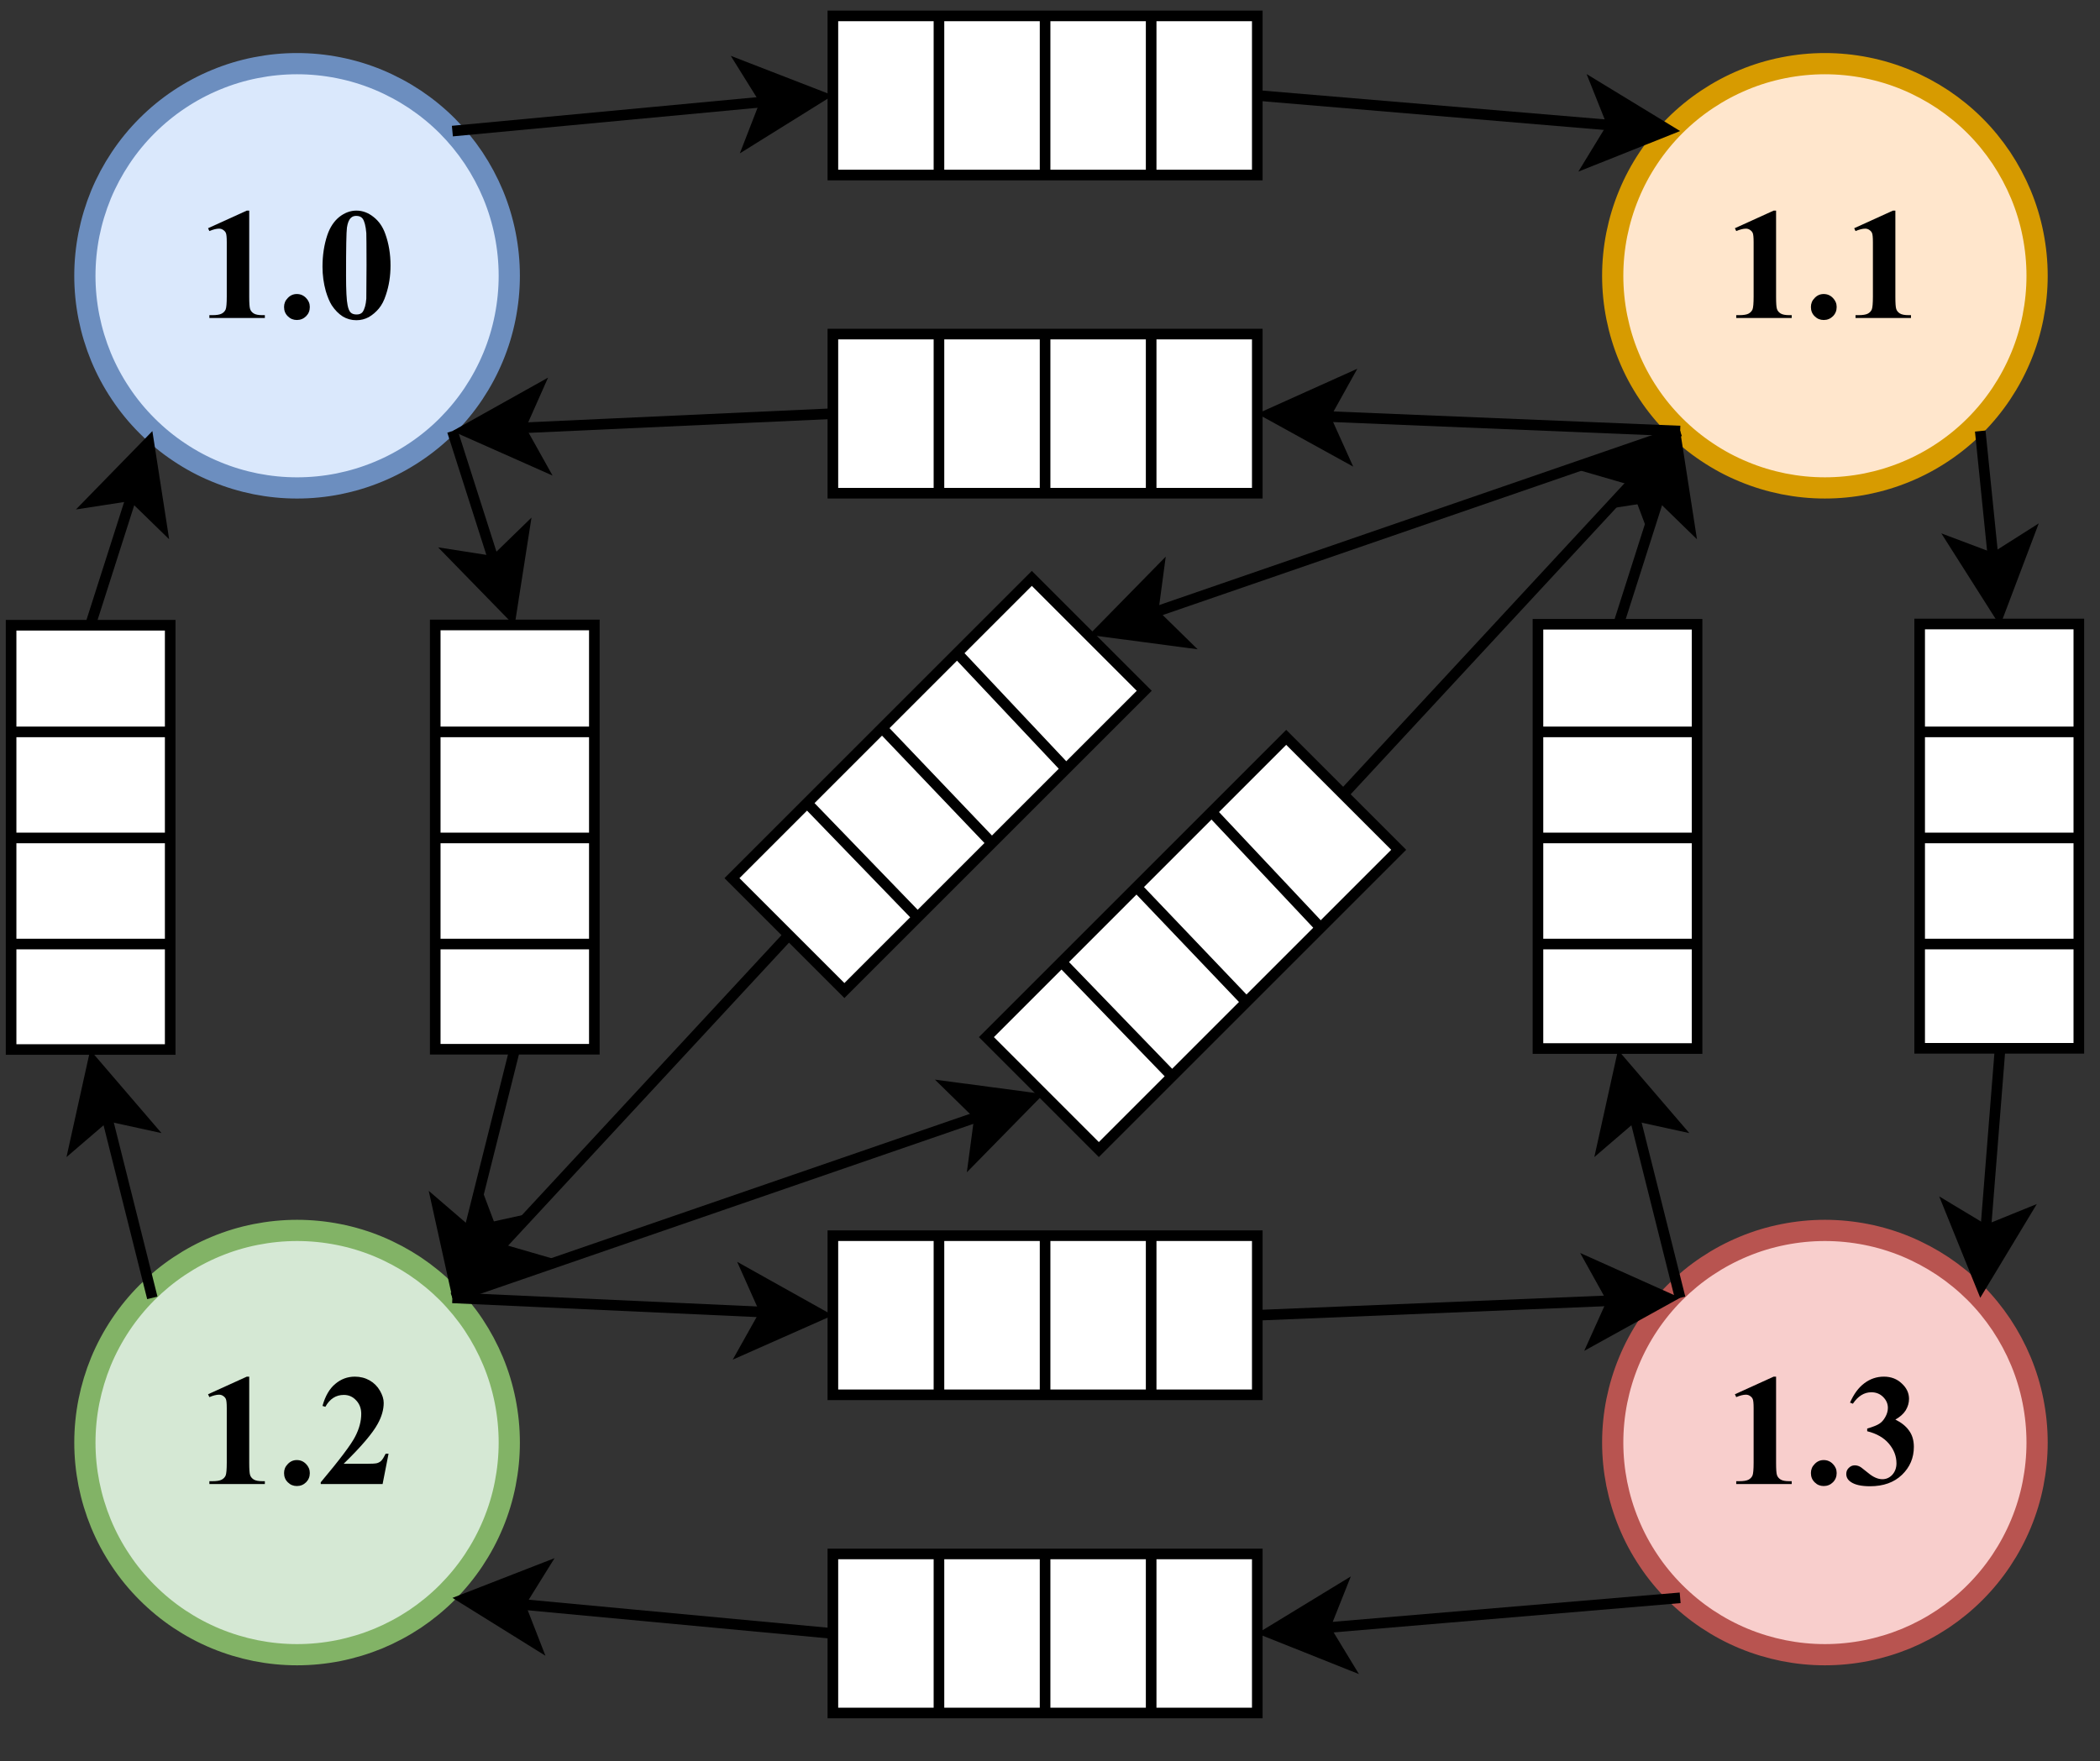 <?xml version="1.0" encoding="UTF-8" standalone="no"?>
<svg 
   width="149.04pt"
   height="125.04pt"
   viewBox="0 0 149.04 125.04"
   version="1.1"
   id="svg293"
   xmlns:xlink="http://www.w3.org/1999/xlink"
   xmlns="http://www.w3.org/2000/svg"
   xmlns:svg="http://www.w3.org/2000/svg" content="%3Cmxfile%20host%3D%22app.diagrams.net%22%20modified%3D%222023-04-17T03%3A46%3A19.168Z%22%20agent%3D%22Mozilla%2F5.0%20(Macintosh%3B%20Intel%20Mac%20OS%20X%2010_15_7)%20AppleWebKit%2F537.36%20(KHTML%2C%20like%20Gecko)%20Chrome%2F112.0.0.0%20Safari%2F537.36%22%20version%3D%2221.1.8%22%20etag%3D%22HOchNBsB7eJeeVlLe3YX%22%20type%3D%22device%22%3E%20%20%20%3Cdiagram%20name%3D%22Page-1%22%20id%3D%22K6GaAfYvBbPaG2fQfCXM%22%3E%20%20%20%20%20%3CmxGraphModel%20dx%3D%221046%22%20dy%3D%221770%22%20grid%3D%221%22%20gridSize%3D%2210%22%20guides%3D%221%22%20tooltips%3D%221%22%20connect%3D%221%22%20arrows%3D%221%22%20fold%3D%221%22%20page%3D%221%22%20pageScale%3D%221%22%20pageWidth%3D%22827%22%20pageHeight%3D%221169%22%20math%3D%220%22%20shadow%3D%220%22%3E%20%20%20%20%20%20%20%3Croot%3E%20%20%20%20%20%20%20%20%20%3CmxCell%20id%3D%220%22%20%2F%3E%20%20%20%20%20%20%20%20%20%3CmxCell%20id%3D%221%22%20parent%3D%220%22%20%2F%3E%20%20%20%20%20%20%20%20%20%3CmxCell%20id%3D%222%22%20value%3D%22%26lt%3Bfont%20size%3D%26quot%3B1%26quot%3B%20face%3D%26quot%3BTimes%20New%20Roman%26quot%3B%26gt%3B%26lt%3Bb%20style%3D%26quot%3Bfont-size%3A%2015px%3B%26quot%3B%26gt%3B1.0%26lt%3B%2Fb%26gt%3B%26lt%3B%2Ffont%26gt%3B%22%20style%3D%22ellipse%3BwhiteSpace%3Dwrap%3Bhtml%3D1%3BfillColor%3D%23dae8fc%3BstrokeColor%3D%236c8ebf%3BstrokeWidth%3D2%3Balign%3Dcenter%3BverticalAlign%3Dmiddle%3Bspacing%3D0%3BspacingTop%3D-4%3B%22%20vertex%3D%221%22%20parent%3D%221%22%3E%20%20%20%20%20%20%20%20%20%20%20%3CmxGeometry%20x%3D%22560%22%20y%3D%22-780%22%20width%3D%2240%22%20height%3D%2240%22%20as%3D%22geometry%22%20%2F%3E%20%20%20%20%20%20%20%20%20%3C%2FmxCell%3E%20%20%20%20%20%20%20%20%20%3CmxCell%20id%3D%223%22%20value%3D%22%26lt%3Bfont%20size%3D%26quot%3B1%26quot%3B%20face%3D%26quot%3BTimes%20New%20Roman%26quot%3B%26gt%3B%26lt%3Bb%20style%3D%26quot%3Bfont-size%3A%2015px%3B%26quot%3B%26gt%3B1.1%26lt%3B%2Fb%26gt%3B%26lt%3B%2Ffont%26gt%3B%22%20style%3D%22ellipse%3BwhiteSpace%3Dwrap%3Bhtml%3D1%3BfillColor%3D%23ffe6cc%3BstrokeColor%3D%23d79b00%3BstrokeWidth%3D2%3Balign%3Dcenter%3BverticalAlign%3Dmiddle%3Bspacing%3D0%3BspacingTop%3D-4%3B%22%20vertex%3D%221%22%20parent%3D%221%22%3E%20%20%20%20%20%20%20%20%20%20%20%3CmxGeometry%20x%3D%22704%22%20y%3D%22-780%22%20width%3D%2240%22%20height%3D%2240%22%20as%3D%22geometry%22%20%2F%3E%20%20%20%20%20%20%20%20%20%3C%2FmxCell%3E%20%20%20%20%20%20%20%20%20%3CmxCell%20id%3D%224%22%20value%3D%22%22%20style%3D%22group%22%20vertex%3D%221%22%20connectable%3D%220%22%20parent%3D%221%22%3E%20%20%20%20%20%20%20%20%20%20%20%3CmxGeometry%20x%3D%22630%22%20y%3D%22-755%22%20width%3D%2240%22%20height%3D%2215%22%20as%3D%22geometry%22%20%2F%3E%20%20%20%20%20%20%20%20%20%3C%2FmxCell%3E%20%20%20%20%20%20%20%20%20%3CmxCell%20id%3D%225%22%20value%3D%22%22%20style%3D%22group%22%20vertex%3D%221%22%20connectable%3D%220%22%20parent%3D%224%22%3E%20%20%20%20%20%20%20%20%20%20%20%3CmxGeometry%20width%3D%2240%22%20height%3D%2215%22%20as%3D%22geometry%22%20%2F%3E%20%20%20%20%20%20%20%20%20%3C%2FmxCell%3E%20%20%20%20%20%20%20%20%20%3CmxCell%20id%3D%226%22%20value%3D%22%22%20style%3D%22rounded%3D0%3BwhiteSpace%3Dwrap%3Bhtml%3D1%3B%22%20vertex%3D%221%22%20parent%3D%225%22%3E%20%20%20%20%20%20%20%20%20%20%20%3CmxGeometry%20width%3D%2240%22%20height%3D%2215%22%20as%3D%22geometry%22%20%2F%3E%20%20%20%20%20%20%20%20%20%3C%2FmxCell%3E%20%20%20%20%20%20%20%20%20%3CmxCell%20id%3D%227%22%20value%3D%22%22%20style%3D%22endArrow%3Dnone%3Bhtml%3D1%3Brounded%3D0%3BentryX%3D0.25%3BentryY%3D0%3BentryDx%3D0%3BentryDy%3D0%3B%22%20edge%3D%221%22%20parent%3D%225%22%20target%3D%226%22%3E%20%20%20%20%20%20%20%20%20%20%20%3CmxGeometry%20width%3D%2250%22%20height%3D%2250%22%20relative%3D%221%22%20as%3D%22geometry%22%3E%20%20%20%20%20%20%20%20%20%20%20%20%20%3CmxPoint%20x%3D%2210%22%20y%3D%2215%22%20as%3D%22sourcePoint%22%20%2F%3E%20%20%20%20%20%20%20%20%20%20%20%20%20%3CmxPoint%20x%3D%2260%22%20y%3D%2230%22%20as%3D%22targetPoint%22%20%2F%3E%20%20%20%20%20%20%20%20%20%20%20%3C%2FmxGeometry%3E%20%20%20%20%20%20%20%20%20%3C%2FmxCell%3E%20%20%20%20%20%20%20%20%20%3CmxCell%20id%3D%228%22%20value%3D%22%22%20style%3D%22endArrow%3Dnone%3Bhtml%3D1%3Brounded%3D0%3BentryX%3D0.5%3BentryY%3D0%3BentryDx%3D0%3BentryDy%3D0%3B%22%20edge%3D%221%22%20parent%3D%225%22%20target%3D%226%22%3E%20%20%20%20%20%20%20%20%20%20%20%3CmxGeometry%20width%3D%2250%22%20height%3D%2250%22%20relative%3D%221%22%20as%3D%22geometry%22%3E%20%20%20%20%20%20%20%20%20%20%20%20%20%3CmxPoint%20x%3D%2220%22%20y%3D%2215%22%20as%3D%22sourcePoint%22%20%2F%3E%20%20%20%20%20%20%20%20%20%20%20%20%20%3CmxPoint%20x%3D%2220%22%20y%3D%227.5%22%20as%3D%22targetPoint%22%20%2F%3E%20%20%20%20%20%20%20%20%20%20%20%3C%2FmxGeometry%3E%20%20%20%20%20%20%20%20%20%3C%2FmxCell%3E%20%20%20%20%20%20%20%20%20%3CmxCell%20id%3D%229%22%20value%3D%22%22%20style%3D%22endArrow%3Dnone%3Bhtml%3D1%3Brounded%3D0%3BentryX%3D0.75%3BentryY%3D0%3BentryDx%3D0%3BentryDy%3D0%3B%22%20edge%3D%221%22%20parent%3D%225%22%20target%3D%226%22%3E%20%20%20%20%20%20%20%20%20%20%20%3CmxGeometry%20width%3D%2250%22%20height%3D%2250%22%20relative%3D%221%22%20as%3D%22geometry%22%3E%20%20%20%20%20%20%20%20%20%20%20%20%20%3CmxPoint%20x%3D%2230%22%20y%3D%2215%22%20as%3D%22sourcePoint%22%20%2F%3E%20%20%20%20%20%20%20%20%20%20%20%20%20%3CmxPoint%20x%3D%2230%22%20y%3D%2215%22%20as%3D%22targetPoint%22%20%2F%3E%20%20%20%20%20%20%20%20%20%20%20%3C%2FmxGeometry%3E%20%20%20%20%20%20%20%20%20%3C%2FmxCell%3E%20%20%20%20%20%20%20%20%20%3CmxCell%20id%3D%2210%22%20value%3D%22%22%20style%3D%22endArrow%3Dclassic%3Bhtml%3D1%3Brounded%3D0%3BentryX%3D1%3BentryY%3D0.5%3BentryDx%3D0%3BentryDy%3D0%3BexitX%3D0%3BexitY%3D1%3BexitDx%3D0%3BexitDy%3D0%3B%22%20edge%3D%221%22%20source%3D%223%22%20target%3D%226%22%20parent%3D%221%22%3E%20%20%20%20%20%20%20%20%20%20%20%3CmxGeometry%20width%3D%2250%22%20height%3D%2250%22%20relative%3D%221%22%20as%3D%22geometry%22%3E%20%20%20%20%20%20%20%20%20%20%20%20%20%3CmxPoint%20x%3D%22890%22%20y%3D%22-765%22%20as%3D%22sourcePoint%22%20%2F%3E%20%20%20%20%20%20%20%20%20%20%20%20%20%3CmxPoint%20x%3D%22702%22%20y%3D%22-845%22%20as%3D%22targetPoint%22%20%2F%3E%20%20%20%20%20%20%20%20%20%20%20%3C%2FmxGeometry%3E%20%20%20%20%20%20%20%20%20%3C%2FmxCell%3E%20%20%20%20%20%20%20%20%20%3CmxCell%20id%3D%2211%22%20value%3D%22%22%20style%3D%22endArrow%3Dclassic%3Bhtml%3D1%3Brounded%3D0%3BexitX%3D0%3BexitY%3D0.5%3BexitDx%3D0%3BexitDy%3D0%3BentryX%3D1%3BentryY%3D1%3BentryDx%3D0%3BentryDy%3D0%3B%22%20edge%3D%221%22%20source%3D%226%22%20target%3D%222%22%20parent%3D%221%22%3E%20%20%20%20%20%20%20%20%20%20%20%3CmxGeometry%20width%3D%2250%22%20height%3D%2250%22%20relative%3D%221%22%20as%3D%22geometry%22%3E%20%20%20%20%20%20%20%20%20%20%20%20%20%3CmxPoint%20x%3D%22702%22%20y%3D%22-845%22%20as%3D%22sourcePoint%22%20%2F%3E%20%20%20%20%20%20%20%20%20%20%20%20%20%3CmxPoint%20x%3D%22780%22%20y%3D%22-765%22%20as%3D%22targetPoint%22%20%2F%3E%20%20%20%20%20%20%20%20%20%20%20%3C%2FmxGeometry%3E%20%20%20%20%20%20%20%20%20%3C%2FmxCell%3E%20%20%20%20%20%20%20%20%20%3CmxCell%20id%3D%2212%22%20value%3D%22%22%20style%3D%22group%22%20vertex%3D%221%22%20connectable%3D%220%22%20parent%3D%221%22%3E%20%20%20%20%20%20%20%20%20%20%20%3CmxGeometry%20x%3D%22630%22%20y%3D%22-785%22%20width%3D%2240%22%20height%3D%2215%22%20as%3D%22geometry%22%20%2F%3E%20%20%20%20%20%20%20%20%20%3C%2FmxCell%3E%20%20%20%20%20%20%20%20%20%3CmxCell%20id%3D%2213%22%20value%3D%22%22%20style%3D%22group%22%20vertex%3D%221%22%20connectable%3D%220%22%20parent%3D%2212%22%3E%20%20%20%20%20%20%20%20%20%20%20%3CmxGeometry%20width%3D%2240%22%20height%3D%2215%22%20as%3D%22geometry%22%20%2F%3E%20%20%20%20%20%20%20%20%20%3C%2FmxCell%3E%20%20%20%20%20%20%20%20%20%3CmxCell%20id%3D%2214%22%20value%3D%22%22%20style%3D%22rounded%3D0%3BwhiteSpace%3Dwrap%3Bhtml%3D1%3B%22%20vertex%3D%221%22%20parent%3D%2213%22%3E%20%20%20%20%20%20%20%20%20%20%20%3CmxGeometry%20width%3D%2240%22%20height%3D%2215%22%20as%3D%22geometry%22%20%2F%3E%20%20%20%20%20%20%20%20%20%3C%2FmxCell%3E%20%20%20%20%20%20%20%20%20%3CmxCell%20id%3D%2215%22%20value%3D%22%22%20style%3D%22endArrow%3Dnone%3Bhtml%3D1%3Brounded%3D0%3BentryX%3D0.25%3BentryY%3D0%3BentryDx%3D0%3BentryDy%3D0%3B%22%20edge%3D%221%22%20parent%3D%2213%22%20target%3D%2214%22%3E%20%20%20%20%20%20%20%20%20%20%20%3CmxGeometry%20width%3D%2250%22%20height%3D%2250%22%20relative%3D%221%22%20as%3D%22geometry%22%3E%20%20%20%20%20%20%20%20%20%20%20%20%20%3CmxPoint%20x%3D%2210%22%20y%3D%2215%22%20as%3D%22sourcePoint%22%20%2F%3E%20%20%20%20%20%20%20%20%20%20%20%20%20%3CmxPoint%20x%3D%2260%22%20y%3D%2230%22%20as%3D%22targetPoint%22%20%2F%3E%20%20%20%20%20%20%20%20%20%20%20%3C%2FmxGeometry%3E%20%20%20%20%20%20%20%20%20%3C%2FmxCell%3E%20%20%20%20%20%20%20%20%20%3CmxCell%20id%3D%2216%22%20value%3D%22%22%20style%3D%22endArrow%3Dnone%3Bhtml%3D1%3Brounded%3D0%3BentryX%3D0.5%3BentryY%3D0%3BentryDx%3D0%3BentryDy%3D0%3B%22%20edge%3D%221%22%20parent%3D%2213%22%20target%3D%2214%22%3E%20%20%20%20%20%20%20%20%20%20%20%3CmxGeometry%20width%3D%2250%22%20height%3D%2250%22%20relative%3D%221%22%20as%3D%22geometry%22%3E%20%20%20%20%20%20%20%20%20%20%20%20%20%3CmxPoint%20x%3D%2220%22%20y%3D%2215%22%20as%3D%22sourcePoint%22%20%2F%3E%20%20%20%20%20%20%20%20%20%20%20%20%20%3CmxPoint%20x%3D%2220%22%20y%3D%227.5%22%20as%3D%22targetPoint%22%20%2F%3E%20%20%20%20%20%20%20%20%20%20%20%3C%2FmxGeometry%3E%20%20%20%20%20%20%20%20%20%3C%2FmxCell%3E%20%20%20%20%20%20%20%20%20%3CmxCell%20id%3D%2217%22%20value%3D%22%22%20style%3D%22endArrow%3Dnone%3Bhtml%3D1%3Brounded%3D0%3BentryX%3D0.75%3BentryY%3D0%3BentryDx%3D0%3BentryDy%3D0%3B%22%20edge%3D%221%22%20parent%3D%2213%22%20target%3D%2214%22%3E%20%20%20%20%20%20%20%20%20%20%20%3CmxGeometry%20width%3D%2250%22%20height%3D%2250%22%20relative%3D%221%22%20as%3D%22geometry%22%3E%20%20%20%20%20%20%20%20%20%20%20%20%20%3CmxPoint%20x%3D%2230%22%20y%3D%2215%22%20as%3D%22sourcePoint%22%20%2F%3E%20%20%20%20%20%20%20%20%20%20%20%20%20%3CmxPoint%20x%3D%2230%22%20y%3D%2215%22%20as%3D%22targetPoint%22%20%2F%3E%20%20%20%20%20%20%20%20%20%20%20%3C%2FmxGeometry%3E%20%20%20%20%20%20%20%20%20%3C%2FmxCell%3E%20%20%20%20%20%20%20%20%20%3CmxCell%20id%3D%2218%22%20value%3D%22%22%20style%3D%22endArrow%3Dclassic%3Bhtml%3D1%3Brounded%3D0%3BexitX%3D1%3BexitY%3D0.5%3BexitDx%3D0%3BexitDy%3D0%3BentryX%3D0%3BentryY%3D0%3BentryDx%3D0%3BentryDy%3D0%3B%22%20edge%3D%221%22%20source%3D%2214%22%20target%3D%223%22%20parent%3D%221%22%3E%20%20%20%20%20%20%20%20%20%20%20%3CmxGeometry%20width%3D%2250%22%20height%3D%2250%22%20relative%3D%221%22%20as%3D%22geometry%22%3E%20%20%20%20%20%20%20%20%20%20%20%20%20%3CmxPoint%20x%3D%22778%22%20y%3D%22-765%22%20as%3D%22sourcePoint%22%20%2F%3E%20%20%20%20%20%20%20%20%20%20%20%20%20%3CmxPoint%20x%3D%22880%22%20y%3D%22-805%22%20as%3D%22targetPoint%22%20%2F%3E%20%20%20%20%20%20%20%20%20%20%20%3C%2FmxGeometry%3E%20%20%20%20%20%20%20%20%20%3C%2FmxCell%3E%20%20%20%20%20%20%20%20%20%3CmxCell%20id%3D%2219%22%20value%3D%22%22%20style%3D%22endArrow%3Dclassic%3Bhtml%3D1%3Brounded%3D0%3BentryX%3D0%3BentryY%3D0.5%3BentryDx%3D0%3BentryDy%3D0%3BexitX%3D1%3BexitY%3D0%3BexitDx%3D0%3BexitDy%3D0%3B%22%20edge%3D%221%22%20source%3D%222%22%20target%3D%2214%22%20parent%3D%221%22%3E%20%20%20%20%20%20%20%20%20%20%20%3CmxGeometry%20width%3D%2250%22%20height%3D%2250%22%20relative%3D%221%22%20as%3D%22geometry%22%3E%20%20%20%20%20%20%20%20%20%20%20%20%20%3CmxPoint%20x%3D%22780%22%20y%3D%22-805%22%20as%3D%22sourcePoint%22%20%2F%3E%20%20%20%20%20%20%20%20%20%20%20%20%20%3CmxPoint%20x%3D%22158%22%20y%3D%221051%22%20as%3D%22targetPoint%22%20%2F%3E%20%20%20%20%20%20%20%20%20%20%20%3C%2FmxGeometry%3E%20%20%20%20%20%20%20%20%20%3C%2FmxCell%3E%20%20%20%20%20%20%20%20%20%3CmxCell%20id%3D%2220%22%20value%3D%22%26lt%3Bfont%20size%3D%26quot%3B1%26quot%3B%20face%3D%26quot%3BTimes%20New%20Roman%26quot%3B%26gt%3B%26lt%3Bb%20style%3D%26quot%3Bfont-size%3A%2015px%3B%26quot%3B%26gt%3B1.3%26lt%3B%2Fb%26gt%3B%26lt%3B%2Ffont%26gt%3B%22%20style%3D%22ellipse%3BwhiteSpace%3Dwrap%3Bhtml%3D1%3BfillColor%3D%23f8cecc%3BstrokeColor%3D%23b85450%3BstrokeWidth%3D2%3Balign%3Dcenter%3BverticalAlign%3Dmiddle%3Bspacing%3D0%3BspacingTop%3D-4%3B%22%20vertex%3D%221%22%20parent%3D%221%22%3E%20%20%20%20%20%20%20%20%20%20%20%3CmxGeometry%20x%3D%22704%22%20y%3D%22-670%22%20width%3D%2240%22%20height%3D%2240%22%20as%3D%22geometry%22%20%2F%3E%20%20%20%20%20%20%20%20%20%3C%2FmxCell%3E%20%20%20%20%20%20%20%20%20%3CmxCell%20id%3D%2221%22%20value%3D%22%26lt%3Bfont%20size%3D%26quot%3B1%26quot%3B%20face%3D%26quot%3BTimes%20New%20Roman%26quot%3B%26gt%3B%26lt%3Bb%20style%3D%26quot%3Bfont-size%3A%2015px%3B%26quot%3B%26gt%3B1.2%26lt%3B%2Fb%26gt%3B%26lt%3B%2Ffont%26gt%3B%22%20style%3D%22ellipse%3BwhiteSpace%3Dwrap%3Bhtml%3D1%3BfillColor%3D%23d5e8d4%3BstrokeColor%3D%2382b366%3BstrokeWidth%3D2%3Balign%3Dcenter%3BverticalAlign%3Dmiddle%3Bspacing%3D0%3BspacingTop%3D-4%3B%22%20vertex%3D%221%22%20parent%3D%221%22%3E%20%20%20%20%20%20%20%20%20%20%20%3CmxGeometry%20x%3D%22560%22%20y%3D%22-670%22%20width%3D%2240%22%20height%3D%2240%22%20as%3D%22geometry%22%20%2F%3E%20%20%20%20%20%20%20%20%20%3C%2FmxCell%3E%20%20%20%20%20%20%20%20%20%3CmxCell%20id%3D%2222%22%20value%3D%22%22%20style%3D%22group%3Brotation%3D-90%3B%22%20vertex%3D%221%22%20connectable%3D%220%22%20parent%3D%221%22%3E%20%20%20%20%20%20%20%20%20%20%20%3CmxGeometry%20x%3D%22540%22%20y%3D%22-715%22%20width%3D%2240%22%20height%3D%2215%22%20as%3D%22geometry%22%20%2F%3E%20%20%20%20%20%20%20%20%20%3C%2FmxCell%3E%20%20%20%20%20%20%20%20%20%3CmxCell%20id%3D%2223%22%20value%3D%22%22%20style%3D%22group%3Brotation%3D-90%3B%22%20vertex%3D%221%22%20connectable%3D%220%22%20parent%3D%2222%22%3E%20%20%20%20%20%20%20%20%20%20%20%3CmxGeometry%20width%3D%2240%22%20height%3D%2215%22%20as%3D%22geometry%22%20%2F%3E%20%20%20%20%20%20%20%20%20%3C%2FmxCell%3E%20%20%20%20%20%20%20%20%20%3CmxCell%20id%3D%2224%22%20value%3D%22%22%20style%3D%22rounded%3D0%3BwhiteSpace%3Dwrap%3Bhtml%3D1%3Brotation%3D-90%3B%22%20vertex%3D%221%22%20parent%3D%2223%22%3E%20%20%20%20%20%20%20%20%20%20%20%3CmxGeometry%20width%3D%2240%22%20height%3D%2215%22%20as%3D%22geometry%22%20%2F%3E%20%20%20%20%20%20%20%20%20%3C%2FmxCell%3E%20%20%20%20%20%20%20%20%20%3CmxCell%20id%3D%2225%22%20value%3D%22%22%20style%3D%22endArrow%3Dnone%3Bhtml%3D1%3Brounded%3D0%3BentryX%3D0.25%3BentryY%3D0%3BentryDx%3D0%3BentryDy%3D0%3BexitX%3D0.25%3BexitY%3D1%3BexitDx%3D0%3BexitDy%3D0%3B%22%20edge%3D%221%22%20parent%3D%2223%22%20source%3D%2224%22%20target%3D%2224%22%3E%20%20%20%20%20%20%20%20%20%20%20%3CmxGeometry%20width%3D%2250%22%20height%3D%2250%22%20relative%3D%221%22%20as%3D%22geometry%22%3E%20%20%20%20%20%20%20%20%20%20%20%20%20%3CmxPoint%20x%3D%2230%22%20y%3D%2215%22%20as%3D%22sourcePoint%22%20%2F%3E%20%20%20%20%20%20%20%20%20%20%20%20%20%3CmxPoint%20x%3D%2250%22%20y%3D%22-22.5%22%20as%3D%22targetPoint%22%20%2F%3E%20%20%20%20%20%20%20%20%20%20%20%3C%2FmxGeometry%3E%20%20%20%20%20%20%20%20%20%3C%2FmxCell%3E%20%20%20%20%20%20%20%20%20%3CmxCell%20id%3D%2226%22%20value%3D%22%22%20style%3D%22endArrow%3Dnone%3Bhtml%3D1%3Brounded%3D0%3BentryX%3D0.5%3BentryY%3D0%3BentryDx%3D0%3BentryDy%3D0%3BexitX%3D0.5%3BexitY%3D1%3BexitDx%3D0%3BexitDy%3D0%3B%22%20edge%3D%221%22%20parent%3D%2223%22%20source%3D%2224%22%20target%3D%2224%22%3E%20%20%20%20%20%20%20%20%20%20%20%3CmxGeometry%20width%3D%2250%22%20height%3D%2250%22%20relative%3D%221%22%20as%3D%22geometry%22%3E%20%20%20%20%20%20%20%20%20%20%20%20%20%3CmxPoint%20x%3D%2230%22%20y%3D%227.5%22%20as%3D%22sourcePoint%22%20%2F%3E%20%20%20%20%20%20%20%20%20%20%20%20%20%3CmxPoint%20x%3D%2220%22%20y%3D%227.5%22%20as%3D%22targetPoint%22%20%2F%3E%20%20%20%20%20%20%20%20%20%20%20%3C%2FmxGeometry%3E%20%20%20%20%20%20%20%20%20%3C%2FmxCell%3E%20%20%20%20%20%20%20%20%20%3CmxCell%20id%3D%2227%22%20value%3D%22%22%20style%3D%22endArrow%3Dnone%3Bhtml%3D1%3Brounded%3D0%3BentryX%3D0.75%3BentryY%3D0%3BentryDx%3D0%3BentryDy%3D0%3BexitX%3D0.75%3BexitY%3D1%3BexitDx%3D0%3BexitDy%3D0%3B%22%20edge%3D%221%22%20parent%3D%2223%22%20source%3D%2224%22%20target%3D%2224%22%3E%20%20%20%20%20%20%20%20%20%20%20%3CmxGeometry%20width%3D%2250%22%20height%3D%2250%22%20relative%3D%221%22%20as%3D%22geometry%22%3E%20%20%20%20%20%20%20%20%20%20%20%20%20%3CmxPoint%20x%3D%2230%22%20as%3D%22sourcePoint%22%20%2F%3E%20%20%20%20%20%20%20%20%20%20%20%20%20%3CmxPoint%20x%3D%2230%22%20as%3D%22targetPoint%22%20%2F%3E%20%20%20%20%20%20%20%20%20%20%20%3C%2FmxGeometry%3E%20%20%20%20%20%20%20%20%20%3C%2FmxCell%3E%20%20%20%20%20%20%20%20%20%3CmxCell%20id%3D%2228%22%20value%3D%22%22%20style%3D%22endArrow%3Dclassic%3Bhtml%3D1%3Brounded%3D0%3BexitX%3D1%3BexitY%3D0.5%3BexitDx%3D0%3BexitDy%3D0%3BentryX%3D0%3BentryY%3D1%3BentryDx%3D0%3BentryDy%3D0%3B%22%20edge%3D%221%22%20source%3D%2224%22%20target%3D%222%22%20parent%3D%221%22%3E%20%20%20%20%20%20%20%20%20%20%20%3CmxGeometry%20width%3D%2250%22%20height%3D%2250%22%20relative%3D%221%22%20as%3D%22geometry%22%3E%20%20%20%20%20%20%20%20%20%20%20%20%20%3CmxPoint%20x%3D%22788%22%20y%3D%22-755%22%20as%3D%22sourcePoint%22%20%2F%3E%20%20%20%20%20%20%20%20%20%20%20%20%20%3CmxPoint%20x%3D%22510%22%20y%3D%22-725%22%20as%3D%22targetPoint%22%20%2F%3E%20%20%20%20%20%20%20%20%20%20%20%3C%2FmxGeometry%3E%20%20%20%20%20%20%20%20%20%3C%2FmxCell%3E%20%20%20%20%20%20%20%20%20%3CmxCell%20id%3D%2229%22%20value%3D%22%22%20style%3D%22endArrow%3Dclassic%3Bhtml%3D1%3Brounded%3D0%3BentryX%3D0%3BentryY%3D0.5%3BentryDx%3D0%3BentryDy%3D0%3BexitX%3D0%3BexitY%3D0%3BexitDx%3D0%3BexitDy%3D0%3B%22%20edge%3D%221%22%20source%3D%2221%22%20target%3D%2224%22%20parent%3D%221%22%3E%20%20%20%20%20%20%20%20%20%20%20%3CmxGeometry%20width%3D%2250%22%20height%3D%2250%22%20relative%3D%221%22%20as%3D%22geometry%22%3E%20%20%20%20%20%20%20%20%20%20%20%20%20%3CmxPoint%20x%3D%22490%22%20y%3D%22-625%22%20as%3D%22sourcePoint%22%20%2F%3E%20%20%20%20%20%20%20%20%20%20%20%20%20%3CmxPoint%20x%3D%22168%22%20y%3D%221061%22%20as%3D%22targetPoint%22%20%2F%3E%20%20%20%20%20%20%20%20%20%20%20%3C%2FmxGeometry%3E%20%20%20%20%20%20%20%20%20%3C%2FmxCell%3E%20%20%20%20%20%20%20%20%20%3CmxCell%20id%3D%2230%22%20value%3D%22%22%20style%3D%22endArrow%3Dclassic%3Bhtml%3D1%3Brounded%3D0%3BexitX%3D1%3BexitY%3D0.5%3BexitDx%3D0%3BexitDy%3D0%3BentryX%3D1%3BentryY%3D0%3BentryDx%3D0%3BentryDy%3D0%3B%22%20edge%3D%221%22%20target%3D%2221%22%20parent%3D%221%22%3E%20%20%20%20%20%20%20%20%20%20%20%3CmxGeometry%20width%3D%2250%22%20height%3D%2250%22%20relative%3D%221%22%20as%3D%22geometry%22%3E%20%20%20%20%20%20%20%20%20%20%20%20%20%3CmxPoint%20x%3D%22600%22%20y%3D%22-687.5%22%20as%3D%22sourcePoint%22%20%2F%3E%20%20%20%20%20%20%20%20%20%20%20%20%20%3CmxPoint%20x%3D%22680%22%20y%3D%22-705%22%20as%3D%22targetPoint%22%20%2F%3E%20%20%20%20%20%20%20%20%20%20%20%3C%2FmxGeometry%3E%20%20%20%20%20%20%20%20%20%3C%2FmxCell%3E%20%20%20%20%20%20%20%20%20%3CmxCell%20id%3D%2231%22%20value%3D%22%22%20style%3D%22endArrow%3Dclassic%3Bhtml%3D1%3Brounded%3D0%3BentryX%3D0%3BentryY%3D0.5%3BentryDx%3D0%3BentryDy%3D0%3BexitX%3D1%3BexitY%3D1%3BexitDx%3D0%3BexitDy%3D0%3B%22%20edge%3D%221%22%20source%3D%222%22%20parent%3D%221%22%3E%20%20%20%20%20%20%20%20%20%20%20%3CmxGeometry%20width%3D%2250%22%20height%3D%2250%22%20relative%3D%221%22%20as%3D%22geometry%22%3E%20%20%20%20%20%20%20%20%20%20%20%20%20%3CmxPoint%20x%3D%22600%22%20y%3D%22-685%22%20as%3D%22sourcePoint%22%20%2F%3E%20%20%20%20%20%20%20%20%20%20%20%20%20%3CmxPoint%20x%3D%22600%22%20y%3D%22-727.5%22%20as%3D%22targetPoint%22%20%2F%3E%20%20%20%20%20%20%20%20%20%20%20%3C%2FmxGeometry%3E%20%20%20%20%20%20%20%20%20%3C%2FmxCell%3E%20%20%20%20%20%20%20%20%20%3CmxCell%20id%3D%2232%22%20value%3D%22%22%20style%3D%22group%22%20vertex%3D%221%22%20connectable%3D%220%22%20parent%3D%221%22%3E%20%20%20%20%20%20%20%20%20%20%20%3CmxGeometry%20x%3D%22630%22%20y%3D%22-640%22%20width%3D%2240%22%20height%3D%2215%22%20as%3D%22geometry%22%20%2F%3E%20%20%20%20%20%20%20%20%20%3C%2FmxCell%3E%20%20%20%20%20%20%20%20%20%3CmxCell%20id%3D%2233%22%20value%3D%22%22%20style%3D%22group%22%20vertex%3D%221%22%20connectable%3D%220%22%20parent%3D%2232%22%3E%20%20%20%20%20%20%20%20%20%20%20%3CmxGeometry%20width%3D%2240%22%20height%3D%2215%22%20as%3D%22geometry%22%20%2F%3E%20%20%20%20%20%20%20%20%20%3C%2FmxCell%3E%20%20%20%20%20%20%20%20%20%3CmxCell%20id%3D%2234%22%20value%3D%22%22%20style%3D%22rounded%3D0%3BwhiteSpace%3Dwrap%3Bhtml%3D1%3B%22%20vertex%3D%221%22%20parent%3D%2233%22%3E%20%20%20%20%20%20%20%20%20%20%20%3CmxGeometry%20width%3D%2240%22%20height%3D%2215%22%20as%3D%22geometry%22%20%2F%3E%20%20%20%20%20%20%20%20%20%3C%2FmxCell%3E%20%20%20%20%20%20%20%20%20%3CmxCell%20id%3D%2235%22%20value%3D%22%22%20style%3D%22endArrow%3Dnone%3Bhtml%3D1%3Brounded%3D0%3BentryX%3D0.25%3BentryY%3D0%3BentryDx%3D0%3BentryDy%3D0%3B%22%20edge%3D%221%22%20parent%3D%2233%22%20target%3D%2234%22%3E%20%20%20%20%20%20%20%20%20%20%20%3CmxGeometry%20width%3D%2250%22%20height%3D%2250%22%20relative%3D%221%22%20as%3D%22geometry%22%3E%20%20%20%20%20%20%20%20%20%20%20%20%20%3CmxPoint%20x%3D%2210%22%20y%3D%2215%22%20as%3D%22sourcePoint%22%20%2F%3E%20%20%20%20%20%20%20%20%20%20%20%20%20%3CmxPoint%20x%3D%2260%22%20y%3D%2230%22%20as%3D%22targetPoint%22%20%2F%3E%20%20%20%20%20%20%20%20%20%20%20%3C%2FmxGeometry%3E%20%20%20%20%20%20%20%20%20%3C%2FmxCell%3E%20%20%20%20%20%20%20%20%20%3CmxCell%20id%3D%2236%22%20value%3D%22%22%20style%3D%22endArrow%3Dnone%3Bhtml%3D1%3Brounded%3D0%3BentryX%3D0.5%3BentryY%3D0%3BentryDx%3D0%3BentryDy%3D0%3B%22%20edge%3D%221%22%20parent%3D%2233%22%20target%3D%2234%22%3E%20%20%20%20%20%20%20%20%20%20%20%3CmxGeometry%20width%3D%2250%22%20height%3D%2250%22%20relative%3D%221%22%20as%3D%22geometry%22%3E%20%20%20%20%20%20%20%20%20%20%20%20%20%3CmxPoint%20x%3D%2220%22%20y%3D%2215%22%20as%3D%22sourcePoint%22%20%2F%3E%20%20%20%20%20%20%20%20%20%20%20%20%20%3CmxPoint%20x%3D%2220%22%20y%3D%227.5%22%20as%3D%22targetPoint%22%20%2F%3E%20%20%20%20%20%20%20%20%20%20%20%3C%2FmxGeometry%3E%20%20%20%20%20%20%20%20%20%3C%2FmxCell%3E%20%20%20%20%20%20%20%20%20%3CmxCell%20id%3D%2237%22%20value%3D%22%22%20style%3D%22endArrow%3Dnone%3Bhtml%3D1%3Brounded%3D0%3BentryX%3D0.75%3BentryY%3D0%3BentryDx%3D0%3BentryDy%3D0%3B%22%20edge%3D%221%22%20parent%3D%2233%22%20target%3D%2234%22%3E%20%20%20%20%20%20%20%20%20%20%20%3CmxGeometry%20width%3D%2250%22%20height%3D%2250%22%20relative%3D%221%22%20as%3D%22geometry%22%3E%20%20%20%20%20%20%20%20%20%20%20%20%20%3CmxPoint%20x%3D%2230%22%20y%3D%2215%22%20as%3D%22sourcePoint%22%20%2F%3E%20%20%20%20%20%20%20%20%20%20%20%20%20%3CmxPoint%20x%3D%2230%22%20y%3D%2215%22%20as%3D%22targetPoint%22%20%2F%3E%20%20%20%20%20%20%20%20%20%20%20%3C%2FmxGeometry%3E%20%20%20%20%20%20%20%20%20%3C%2FmxCell%3E%20%20%20%20%20%20%20%20%20%3CmxCell%20id%3D%2238%22%20value%3D%22%22%20style%3D%22endArrow%3Dclassic%3Bhtml%3D1%3Brounded%3D0%3BentryX%3D1%3BentryY%3D0.5%3BentryDx%3D0%3BentryDy%3D0%3BexitX%3D0%3BexitY%3D1%3BexitDx%3D0%3BexitDy%3D0%3B%22%20edge%3D%221%22%20source%3D%2220%22%20target%3D%2234%22%20parent%3D%221%22%3E%20%20%20%20%20%20%20%20%20%20%20%3CmxGeometry%20width%3D%2250%22%20height%3D%2250%22%20relative%3D%221%22%20as%3D%22geometry%22%3E%20%20%20%20%20%20%20%20%20%20%20%20%20%3CmxPoint%20x%3D%22708%22%20y%3D%22-631%22%20as%3D%22sourcePoint%22%20%2F%3E%20%20%20%20%20%20%20%20%20%20%20%20%20%3CmxPoint%20x%3D%22700%22%20y%3D%22-725%22%20as%3D%22targetPoint%22%20%2F%3E%20%20%20%20%20%20%20%20%20%20%20%3C%2FmxGeometry%3E%20%20%20%20%20%20%20%20%20%3C%2FmxCell%3E%20%20%20%20%20%20%20%20%20%3CmxCell%20id%3D%2239%22%20value%3D%22%22%20style%3D%22endArrow%3Dclassic%3Bhtml%3D1%3Brounded%3D0%3BexitX%3D0%3BexitY%3D0.5%3BexitDx%3D0%3BexitDy%3D0%3BentryX%3D1%3BentryY%3D1%3BentryDx%3D0%3BentryDy%3D0%3B%22%20edge%3D%221%22%20source%3D%2234%22%20target%3D%2221%22%20parent%3D%221%22%3E%20%20%20%20%20%20%20%20%20%20%20%3CmxGeometry%20width%3D%2250%22%20height%3D%2250%22%20relative%3D%221%22%20as%3D%22geometry%22%3E%20%20%20%20%20%20%20%20%20%20%20%20%20%3CmxPoint%20x%3D%22700%22%20y%3D%22-725%22%20as%3D%22sourcePoint%22%20%2F%3E%20%20%20%20%20%20%20%20%20%20%20%20%20%3CmxPoint%20x%3D%22592%22%20y%3D%22-631%22%20as%3D%22targetPoint%22%20%2F%3E%20%20%20%20%20%20%20%20%20%20%20%3C%2FmxGeometry%3E%20%20%20%20%20%20%20%20%20%3C%2FmxCell%3E%20%20%20%20%20%20%20%20%20%3CmxCell%20id%3D%2240%22%20value%3D%22%22%20style%3D%22group%22%20vertex%3D%221%22%20connectable%3D%220%22%20parent%3D%221%22%3E%20%20%20%20%20%20%20%20%20%20%20%3CmxGeometry%20x%3D%22630%22%20y%3D%22-670%22%20width%3D%2240%22%20height%3D%2215%22%20as%3D%22geometry%22%20%2F%3E%20%20%20%20%20%20%20%20%20%3C%2FmxCell%3E%20%20%20%20%20%20%20%20%20%3CmxCell%20id%3D%2241%22%20value%3D%22%22%20style%3D%22group%22%20vertex%3D%221%22%20connectable%3D%220%22%20parent%3D%2240%22%3E%20%20%20%20%20%20%20%20%20%20%20%3CmxGeometry%20width%3D%2240%22%20height%3D%2215%22%20as%3D%22geometry%22%20%2F%3E%20%20%20%20%20%20%20%20%20%3C%2FmxCell%3E%20%20%20%20%20%20%20%20%20%3CmxCell%20id%3D%2242%22%20value%3D%22%22%20style%3D%22rounded%3D0%3BwhiteSpace%3Dwrap%3Bhtml%3D1%3B%22%20vertex%3D%221%22%20parent%3D%2241%22%3E%20%20%20%20%20%20%20%20%20%20%20%3CmxGeometry%20width%3D%2240%22%20height%3D%2215%22%20as%3D%22geometry%22%20%2F%3E%20%20%20%20%20%20%20%20%20%3C%2FmxCell%3E%20%20%20%20%20%20%20%20%20%3CmxCell%20id%3D%2243%22%20value%3D%22%22%20style%3D%22endArrow%3Dnone%3Bhtml%3D1%3Brounded%3D0%3BentryX%3D0.25%3BentryY%3D0%3BentryDx%3D0%3BentryDy%3D0%3B%22%20edge%3D%221%22%20parent%3D%2241%22%20target%3D%2242%22%3E%20%20%20%20%20%20%20%20%20%20%20%3CmxGeometry%20width%3D%2250%22%20height%3D%2250%22%20relative%3D%221%22%20as%3D%22geometry%22%3E%20%20%20%20%20%20%20%20%20%20%20%20%20%3CmxPoint%20x%3D%2210%22%20y%3D%2215%22%20as%3D%22sourcePoint%22%20%2F%3E%20%20%20%20%20%20%20%20%20%20%20%20%20%3CmxPoint%20x%3D%2260%22%20y%3D%2230%22%20as%3D%22targetPoint%22%20%2F%3E%20%20%20%20%20%20%20%20%20%20%20%3C%2FmxGeometry%3E%20%20%20%20%20%20%20%20%20%3C%2FmxCell%3E%20%20%20%20%20%20%20%20%20%3CmxCell%20id%3D%2244%22%20value%3D%22%22%20style%3D%22endArrow%3Dnone%3Bhtml%3D1%3Brounded%3D0%3BentryX%3D0.5%3BentryY%3D0%3BentryDx%3D0%3BentryDy%3D0%3B%22%20edge%3D%221%22%20parent%3D%2241%22%20target%3D%2242%22%3E%20%20%20%20%20%20%20%20%20%20%20%3CmxGeometry%20width%3D%2250%22%20height%3D%2250%22%20relative%3D%221%22%20as%3D%22geometry%22%3E%20%20%20%20%20%20%20%20%20%20%20%20%20%3CmxPoint%20x%3D%2220%22%20y%3D%2215%22%20as%3D%22sourcePoint%22%20%2F%3E%20%20%20%20%20%20%20%20%20%20%20%20%20%3CmxPoint%20x%3D%2220%22%20y%3D%227.5%22%20as%3D%22targetPoint%22%20%2F%3E%20%20%20%20%20%20%20%20%20%20%20%3C%2FmxGeometry%3E%20%20%20%20%20%20%20%20%20%3C%2FmxCell%3E%20%20%20%20%20%20%20%20%20%3CmxCell%20id%3D%2245%22%20value%3D%22%22%20style%3D%22endArrow%3Dnone%3Bhtml%3D1%3Brounded%3D0%3BentryX%3D0.75%3BentryY%3D0%3BentryDx%3D0%3BentryDy%3D0%3B%22%20edge%3D%221%22%20parent%3D%2241%22%20target%3D%2242%22%3E%20%20%20%20%20%20%20%20%20%20%20%3CmxGeometry%20width%3D%2250%22%20height%3D%2250%22%20relative%3D%221%22%20as%3D%22geometry%22%3E%20%20%20%20%20%20%20%20%20%20%20%20%20%3CmxPoint%20x%3D%2230%22%20y%3D%2215%22%20as%3D%22sourcePoint%22%20%2F%3E%20%20%20%20%20%20%20%20%20%20%20%20%20%3CmxPoint%20x%3D%2230%22%20y%3D%2215%22%20as%3D%22targetPoint%22%20%2F%3E%20%20%20%20%20%20%20%20%20%20%20%3C%2FmxGeometry%3E%20%20%20%20%20%20%20%20%20%3C%2FmxCell%3E%20%20%20%20%20%20%20%20%20%3CmxCell%20id%3D%2246%22%20value%3D%22%22%20style%3D%22endArrow%3Dclassic%3Bhtml%3D1%3Brounded%3D0%3BexitX%3D1%3BexitY%3D0.5%3BexitDx%3D0%3BexitDy%3D0%3BentryX%3D0%3BentryY%3D0%3BentryDx%3D0%3BentryDy%3D0%3B%22%20edge%3D%221%22%20source%3D%2242%22%20target%3D%2220%22%20parent%3D%221%22%3E%20%20%20%20%20%20%20%20%20%20%20%3CmxGeometry%20width%3D%2250%22%20height%3D%2250%22%20relative%3D%221%22%20as%3D%22geometry%22%3E%20%20%20%20%20%20%20%20%20%20%20%20%20%3CmxPoint%20x%3D%22776%22%20y%3D%22-645%22%20as%3D%22sourcePoint%22%20%2F%3E%20%20%20%20%20%20%20%20%20%20%20%20%20%3CmxPoint%20x%3D%22708%22%20y%3D%22-659%22%20as%3D%22targetPoint%22%20%2F%3E%20%20%20%20%20%20%20%20%20%20%20%3C%2FmxGeometry%3E%20%20%20%20%20%20%20%20%20%3C%2FmxCell%3E%20%20%20%20%20%20%20%20%20%3CmxCell%20id%3D%2247%22%20value%3D%22%22%20style%3D%22endArrow%3Dclassic%3Bhtml%3D1%3Brounded%3D0%3BentryX%3D0%3BentryY%3D0.5%3BentryDx%3D0%3BentryDy%3D0%3BexitX%3D1%3BexitY%3D0%3BexitDx%3D0%3BexitDy%3D0%3B%22%20edge%3D%221%22%20source%3D%2221%22%20target%3D%2242%22%20parent%3D%221%22%3E%20%20%20%20%20%20%20%20%20%20%20%3CmxGeometry%20width%3D%2250%22%20height%3D%2250%22%20relative%3D%221%22%20as%3D%22geometry%22%3E%20%20%20%20%20%20%20%20%20%20%20%20%20%3CmxPoint%20x%3D%22592%22%20y%3D%22-659%22%20as%3D%22sourcePoint%22%20%2F%3E%20%20%20%20%20%20%20%20%20%20%20%20%20%3CmxPoint%20x%3D%22156%22%20y%3D%221171%22%20as%3D%22targetPoint%22%20%2F%3E%20%20%20%20%20%20%20%20%20%20%20%3C%2FmxGeometry%3E%20%20%20%20%20%20%20%20%20%3C%2FmxCell%3E%20%20%20%20%20%20%20%20%20%3CmxCell%20id%3D%2248%22%20value%3D%22%22%20style%3D%22endArrow%3Dclassic%3Bhtml%3D1%3Brounded%3D0%3BexitX%3D1%3BexitY%3D0.5%3BexitDx%3D0%3BexitDy%3D0%3BentryX%3D0%3BentryY%3D1%3BentryDx%3D0%3BentryDy%3D0%3B%22%20edge%3D%221%22%20source%3D%2266%22%20target%3D%223%22%20parent%3D%221%22%3E%20%20%20%20%20%20%20%20%20%20%20%3CmxGeometry%20width%3D%2250%22%20height%3D%2250%22%20relative%3D%221%22%20as%3D%22geometry%22%3E%20%20%20%20%20%20%20%20%20%20%20%20%20%3CmxPoint%20x%3D%22704%22%20y%3D%22-727.5%22%20as%3D%22sourcePoint%22%20%2F%3E%20%20%20%20%20%20%20%20%20%20%20%20%20%3CmxPoint%20x%3D%22710%22%20y%3D%22-751%22%20as%3D%22targetPoint%22%20%2F%3E%20%20%20%20%20%20%20%20%20%20%20%3C%2FmxGeometry%3E%20%20%20%20%20%20%20%20%20%3C%2FmxCell%3E%20%20%20%20%20%20%20%20%20%3CmxCell%20id%3D%2249%22%20value%3D%22%22%20style%3D%22endArrow%3Dclassic%3Bhtml%3D1%3Brounded%3D0%3BentryX%3D0%3BentryY%3D0.5%3BentryDx%3D0%3BentryDy%3D0%3BexitX%3D0%3BexitY%3D0%3BexitDx%3D0%3BexitDy%3D0%3B%22%20edge%3D%221%22%20source%3D%2220%22%20target%3D%2266%22%20parent%3D%221%22%3E%20%20%20%20%20%20%20%20%20%20%20%3CmxGeometry%20width%3D%2250%22%20height%3D%2250%22%20relative%3D%221%22%20as%3D%22geometry%22%3E%20%20%20%20%20%20%20%20%20%20%20%20%20%3CmxPoint%20x%3D%22710%22%20y%3D%22-659%22%20as%3D%22sourcePoint%22%20%2F%3E%20%20%20%20%20%20%20%20%20%20%20%20%20%3CmxPoint%20x%3D%22704%22%20y%3D%22-687.5%22%20as%3D%22targetPoint%22%20%2F%3E%20%20%20%20%20%20%20%20%20%20%20%3C%2FmxGeometry%3E%20%20%20%20%20%20%20%20%20%3C%2FmxCell%3E%20%20%20%20%20%20%20%20%20%3CmxCell%20id%3D%2250%22%20value%3D%22%22%20style%3D%22endArrow%3Dclassic%3Bhtml%3D1%3Brounded%3D0%3BexitX%3D0%3BexitY%3D0.5%3BexitDx%3D0%3BexitDy%3D0%3BentryX%3D1%3BentryY%3D0%3BentryDx%3D0%3BentryDy%3D0%3B%22%20edge%3D%221%22%20source%3D%2260%22%20target%3D%2220%22%20parent%3D%221%22%3E%20%20%20%20%20%20%20%20%20%20%20%3CmxGeometry%20width%3D%2250%22%20height%3D%2250%22%20relative%3D%221%22%20as%3D%22geometry%22%3E%20%20%20%20%20%20%20%20%20%20%20%20%20%3CmxPoint%20x%3D%22744%22%20y%3D%22-687.5%22%20as%3D%22sourcePoint%22%20%2F%3E%20%20%20%20%20%20%20%20%20%20%20%20%20%3CmxPoint%20x%3D%22738%22%20y%3D%22-659%22%20as%3D%22targetPoint%22%20%2F%3E%20%20%20%20%20%20%20%20%20%20%20%3C%2FmxGeometry%3E%20%20%20%20%20%20%20%20%20%3C%2FmxCell%3E%20%20%20%20%20%20%20%20%20%3CmxCell%20id%3D%2251%22%20value%3D%22%22%20style%3D%22endArrow%3Dclassic%3Bhtml%3D1%3Brounded%3D0%3BentryX%3D1%3BentryY%3D0.5%3BentryDx%3D0%3BentryDy%3D0%3BexitX%3D1%3BexitY%3D1%3BexitDx%3D0%3BexitDy%3D0%3B%22%20edge%3D%221%22%20source%3D%223%22%20target%3D%2260%22%20parent%3D%221%22%3E%20%20%20%20%20%20%20%20%20%20%20%3CmxGeometry%20width%3D%2250%22%20height%3D%2250%22%20relative%3D%221%22%20as%3D%22geometry%22%3E%20%20%20%20%20%20%20%20%20%20%20%20%20%3CmxPoint%20x%3D%22738%22%20y%3D%22-751%22%20as%3D%22sourcePoint%22%20%2F%3E%20%20%20%20%20%20%20%20%20%20%20%20%20%3CmxPoint%20x%3D%22744%22%20y%3D%22-727.5%22%20as%3D%22targetPoint%22%20%2F%3E%20%20%20%20%20%20%20%20%20%20%20%3C%2FmxGeometry%3E%20%20%20%20%20%20%20%20%20%3C%2FmxCell%3E%20%20%20%20%20%20%20%20%20%3CmxCell%20id%3D%2252%22%20value%3D%22%22%20style%3D%22group%3Brotation%3D-90%3B%22%20vertex%3D%221%22%20connectable%3D%220%22%20parent%3D%221%22%3E%20%20%20%20%20%20%20%20%20%20%20%3CmxGeometry%20x%3D%22580%22%20y%3D%22-715%22%20width%3D%2240%22%20height%3D%2215%22%20as%3D%22geometry%22%20%2F%3E%20%20%20%20%20%20%20%20%20%3C%2FmxCell%3E%20%20%20%20%20%20%20%20%20%3CmxCell%20id%3D%2253%22%20value%3D%22%22%20style%3D%22group%3Brotation%3D-90%3B%22%20vertex%3D%221%22%20connectable%3D%220%22%20parent%3D%2252%22%3E%20%20%20%20%20%20%20%20%20%20%20%3CmxGeometry%20width%3D%2240%22%20height%3D%2215%22%20as%3D%22geometry%22%20%2F%3E%20%20%20%20%20%20%20%20%20%3C%2FmxCell%3E%20%20%20%20%20%20%20%20%20%3CmxCell%20id%3D%2254%22%20value%3D%22%22%20style%3D%22rounded%3D0%3BwhiteSpace%3Dwrap%3Bhtml%3D1%3Brotation%3D-90%3B%22%20vertex%3D%221%22%20parent%3D%2253%22%3E%20%20%20%20%20%20%20%20%20%20%20%3CmxGeometry%20width%3D%2240%22%20height%3D%2215%22%20as%3D%22geometry%22%20%2F%3E%20%20%20%20%20%20%20%20%20%3C%2FmxCell%3E%20%20%20%20%20%20%20%20%20%3CmxCell%20id%3D%2255%22%20value%3D%22%22%20style%3D%22endArrow%3Dnone%3Bhtml%3D1%3Brounded%3D0%3BentryX%3D0.25%3BentryY%3D0%3BentryDx%3D0%3BentryDy%3D0%3BexitX%3D0.25%3BexitY%3D1%3BexitDx%3D0%3BexitDy%3D0%3B%22%20edge%3D%221%22%20parent%3D%2253%22%20source%3D%2254%22%20target%3D%2254%22%3E%20%20%20%20%20%20%20%20%20%20%20%3CmxGeometry%20width%3D%2250%22%20height%3D%2250%22%20relative%3D%221%22%20as%3D%22geometry%22%3E%20%20%20%20%20%20%20%20%20%20%20%20%20%3CmxPoint%20x%3D%2230%22%20y%3D%2215%22%20as%3D%22sourcePoint%22%20%2F%3E%20%20%20%20%20%20%20%20%20%20%20%20%20%3CmxPoint%20x%3D%2250%22%20y%3D%22-22.5%22%20as%3D%22targetPoint%22%20%2F%3E%20%20%20%20%20%20%20%20%20%20%20%3C%2FmxGeometry%3E%20%20%20%20%20%20%20%20%20%3C%2FmxCell%3E%20%20%20%20%20%20%20%20%20%3CmxCell%20id%3D%2256%22%20value%3D%22%22%20style%3D%22endArrow%3Dnone%3Bhtml%3D1%3Brounded%3D0%3BentryX%3D0.5%3BentryY%3D0%3BentryDx%3D0%3BentryDy%3D0%3BexitX%3D0.5%3BexitY%3D1%3BexitDx%3D0%3BexitDy%3D0%3B%22%20edge%3D%221%22%20parent%3D%2253%22%20source%3D%2254%22%20target%3D%2254%22%3E%20%20%20%20%20%20%20%20%20%20%20%3CmxGeometry%20width%3D%2250%22%20height%3D%2250%22%20relative%3D%221%22%20as%3D%22geometry%22%3E%20%20%20%20%20%20%20%20%20%20%20%20%20%3CmxPoint%20x%3D%2230%22%20y%3D%227.5%22%20as%3D%22sourcePoint%22%20%2F%3E%20%20%20%20%20%20%20%20%20%20%20%20%20%3CmxPoint%20x%3D%2220%22%20y%3D%227.5%22%20as%3D%22targetPoint%22%20%2F%3E%20%20%20%20%20%20%20%20%20%20%20%3C%2FmxGeometry%3E%20%20%20%20%20%20%20%20%20%3C%2FmxCell%3E%20%20%20%20%20%20%20%20%20%3CmxCell%20id%3D%2257%22%20value%3D%22%22%20style%3D%22endArrow%3Dnone%3Bhtml%3D1%3Brounded%3D0%3BentryX%3D0.75%3BentryY%3D0%3BentryDx%3D0%3BentryDy%3D0%3BexitX%3D0.75%3BexitY%3D1%3BexitDx%3D0%3BexitDy%3D0%3B%22%20edge%3D%221%22%20parent%3D%2253%22%20source%3D%2254%22%20target%3D%2254%22%3E%20%20%20%20%20%20%20%20%20%20%20%3CmxGeometry%20width%3D%2250%22%20height%3D%2250%22%20relative%3D%221%22%20as%3D%22geometry%22%3E%20%20%20%20%20%20%20%20%20%20%20%20%20%3CmxPoint%20x%3D%2230%22%20as%3D%22sourcePoint%22%20%2F%3E%20%20%20%20%20%20%20%20%20%20%20%20%20%3CmxPoint%20x%3D%2230%22%20as%3D%22targetPoint%22%20%2F%3E%20%20%20%20%20%20%20%20%20%20%20%3C%2FmxGeometry%3E%20%20%20%20%20%20%20%20%20%3C%2FmxCell%3E%20%20%20%20%20%20%20%20%20%3CmxCell%20id%3D%2258%22%20value%3D%22%22%20style%3D%22group%3Brotation%3D-90%3B%22%20vertex%3D%221%22%20connectable%3D%220%22%20parent%3D%221%22%3E%20%20%20%20%20%20%20%20%20%20%20%3CmxGeometry%20x%3D%22720%22%20y%3D%22-715%22%20width%3D%2240%22%20height%3D%2215%22%20as%3D%22geometry%22%20%2F%3E%20%20%20%20%20%20%20%20%20%3C%2FmxCell%3E%20%20%20%20%20%20%20%20%20%3CmxCell%20id%3D%2259%22%20value%3D%22%22%20style%3D%22group%3Brotation%3D-90%3B%22%20vertex%3D%221%22%20connectable%3D%220%22%20parent%3D%2258%22%3E%20%20%20%20%20%20%20%20%20%20%20%3CmxGeometry%20width%3D%2240%22%20height%3D%2215%22%20as%3D%22geometry%22%20%2F%3E%20%20%20%20%20%20%20%20%20%3C%2FmxCell%3E%20%20%20%20%20%20%20%20%20%3CmxCell%20id%3D%2260%22%20value%3D%22%22%20style%3D%22rounded%3D0%3BwhiteSpace%3Dwrap%3Bhtml%3D1%3Brotation%3D-90%3B%22%20vertex%3D%221%22%20parent%3D%2259%22%3E%20%20%20%20%20%20%20%20%20%20%20%3CmxGeometry%20width%3D%2240%22%20height%3D%2215%22%20as%3D%22geometry%22%20%2F%3E%20%20%20%20%20%20%20%20%20%3C%2FmxCell%3E%20%20%20%20%20%20%20%20%20%3CmxCell%20id%3D%2261%22%20value%3D%22%22%20style%3D%22endArrow%3Dnone%3Bhtml%3D1%3Brounded%3D0%3BentryX%3D0.25%3BentryY%3D0%3BentryDx%3D0%3BentryDy%3D0%3BexitX%3D0.25%3BexitY%3D1%3BexitDx%3D0%3BexitDy%3D0%3B%22%20edge%3D%221%22%20parent%3D%2259%22%20source%3D%2260%22%20target%3D%2260%22%3E%20%20%20%20%20%20%20%20%20%20%20%3CmxGeometry%20width%3D%2250%22%20height%3D%2250%22%20relative%3D%221%22%20as%3D%22geometry%22%3E%20%20%20%20%20%20%20%20%20%20%20%20%20%3CmxPoint%20x%3D%2230%22%20y%3D%2215%22%20as%3D%22sourcePoint%22%20%2F%3E%20%20%20%20%20%20%20%20%20%20%20%20%20%3CmxPoint%20x%3D%2250%22%20y%3D%22-22.5%22%20as%3D%22targetPoint%22%20%2F%3E%20%20%20%20%20%20%20%20%20%20%20%3C%2FmxGeometry%3E%20%20%20%20%20%20%20%20%20%3C%2FmxCell%3E%20%20%20%20%20%20%20%20%20%3CmxCell%20id%3D%2262%22%20value%3D%22%22%20style%3D%22endArrow%3Dnone%3Bhtml%3D1%3Brounded%3D0%3BentryX%3D0.5%3BentryY%3D0%3BentryDx%3D0%3BentryDy%3D0%3BexitX%3D0.5%3BexitY%3D1%3BexitDx%3D0%3BexitDy%3D0%3B%22%20edge%3D%221%22%20parent%3D%2259%22%20source%3D%2260%22%20target%3D%2260%22%3E%20%20%20%20%20%20%20%20%20%20%20%3CmxGeometry%20width%3D%2250%22%20height%3D%2250%22%20relative%3D%221%22%20as%3D%22geometry%22%3E%20%20%20%20%20%20%20%20%20%20%20%20%20%3CmxPoint%20x%3D%2230%22%20y%3D%227.5%22%20as%3D%22sourcePoint%22%20%2F%3E%20%20%20%20%20%20%20%20%20%20%20%20%20%3CmxPoint%20x%3D%2220%22%20y%3D%227.5%22%20as%3D%22targetPoint%22%20%2F%3E%20%20%20%20%20%20%20%20%20%20%20%3C%2FmxGeometry%3E%20%20%20%20%20%20%20%20%20%3C%2FmxCell%3E%20%20%20%20%20%20%20%20%20%3CmxCell%20id%3D%2263%22%20value%3D%22%22%20style%3D%22endArrow%3Dnone%3Bhtml%3D1%3Brounded%3D0%3BentryX%3D0.75%3BentryY%3D0%3BentryDx%3D0%3BentryDy%3D0%3BexitX%3D0.75%3BexitY%3D1%3BexitDx%3D0%3BexitDy%3D0%3B%22%20edge%3D%221%22%20parent%3D%2259%22%20source%3D%2260%22%20target%3D%2260%22%3E%20%20%20%20%20%20%20%20%20%20%20%3CmxGeometry%20width%3D%2250%22%20height%3D%2250%22%20relative%3D%221%22%20as%3D%22geometry%22%3E%20%20%20%20%20%20%20%20%20%20%20%20%20%3CmxPoint%20x%3D%2230%22%20as%3D%22sourcePoint%22%20%2F%3E%20%20%20%20%20%20%20%20%20%20%20%20%20%3CmxPoint%20x%3D%2230%22%20as%3D%22targetPoint%22%20%2F%3E%20%20%20%20%20%20%20%20%20%20%20%3C%2FmxGeometry%3E%20%20%20%20%20%20%20%20%20%3C%2FmxCell%3E%20%20%20%20%20%20%20%20%20%3CmxCell%20id%3D%2264%22%20value%3D%22%22%20style%3D%22group%3Brotation%3D-90%3B%22%20vertex%3D%221%22%20connectable%3D%220%22%20parent%3D%221%22%3E%20%20%20%20%20%20%20%20%20%20%20%3CmxGeometry%20x%3D%22684%22%20y%3D%22-715%22%20width%3D%2240%22%20height%3D%2215%22%20as%3D%22geometry%22%20%2F%3E%20%20%20%20%20%20%20%20%20%3C%2FmxCell%3E%20%20%20%20%20%20%20%20%20%3CmxCell%20id%3D%2265%22%20value%3D%22%22%20style%3D%22group%3Brotation%3D-90%3B%22%20vertex%3D%221%22%20connectable%3D%220%22%20parent%3D%2264%22%3E%20%20%20%20%20%20%20%20%20%20%20%3CmxGeometry%20width%3D%2240%22%20height%3D%2215%22%20as%3D%22geometry%22%20%2F%3E%20%20%20%20%20%20%20%20%20%3C%2FmxCell%3E%20%20%20%20%20%20%20%20%20%3CmxCell%20id%3D%2266%22%20value%3D%22%22%20style%3D%22rounded%3D0%3BwhiteSpace%3Dwrap%3Bhtml%3D1%3Brotation%3D-90%3B%22%20vertex%3D%221%22%20parent%3D%2265%22%3E%20%20%20%20%20%20%20%20%20%20%20%3CmxGeometry%20width%3D%2240%22%20height%3D%2215%22%20as%3D%22geometry%22%20%2F%3E%20%20%20%20%20%20%20%20%20%3C%2FmxCell%3E%20%20%20%20%20%20%20%20%20%3CmxCell%20id%3D%2267%22%20value%3D%22%22%20style%3D%22endArrow%3Dnone%3Bhtml%3D1%3Brounded%3D0%3BentryX%3D0.25%3BentryY%3D0%3BentryDx%3D0%3BentryDy%3D0%3BexitX%3D0.25%3BexitY%3D1%3BexitDx%3D0%3BexitDy%3D0%3B%22%20edge%3D%221%22%20parent%3D%2265%22%20source%3D%2266%22%20target%3D%2266%22%3E%20%20%20%20%20%20%20%20%20%20%20%3CmxGeometry%20width%3D%2250%22%20height%3D%2250%22%20relative%3D%221%22%20as%3D%22geometry%22%3E%20%20%20%20%20%20%20%20%20%20%20%20%20%3CmxPoint%20x%3D%2230%22%20y%3D%2215%22%20as%3D%22sourcePoint%22%20%2F%3E%20%20%20%20%20%20%20%20%20%20%20%20%20%3CmxPoint%20x%3D%2250%22%20y%3D%22-22.5%22%20as%3D%22targetPoint%22%20%2F%3E%20%20%20%20%20%20%20%20%20%20%20%3C%2FmxGeometry%3E%20%20%20%20%20%20%20%20%20%3C%2FmxCell%3E%20%20%20%20%20%20%20%20%20%3CmxCell%20id%3D%2268%22%20value%3D%22%22%20style%3D%22endArrow%3Dnone%3Bhtml%3D1%3Brounded%3D0%3BentryX%3D0.5%3BentryY%3D0%3BentryDx%3D0%3BentryDy%3D0%3BexitX%3D0.5%3BexitY%3D1%3BexitDx%3D0%3BexitDy%3D0%3B%22%20edge%3D%221%22%20parent%3D%2265%22%20source%3D%2266%22%20target%3D%2266%22%3E%20%20%20%20%20%20%20%20%20%20%20%3CmxGeometry%20width%3D%2250%22%20height%3D%2250%22%20relative%3D%221%22%20as%3D%22geometry%22%3E%20%20%20%20%20%20%20%20%20%20%20%20%20%3CmxPoint%20x%3D%2230%22%20y%3D%227.5%22%20as%3D%22sourcePoint%22%20%2F%3E%20%20%20%20%20%20%20%20%20%20%20%20%20%3CmxPoint%20x%3D%2220%22%20y%3D%227.5%22%20as%3D%22targetPoint%22%20%2F%3E%20%20%20%20%20%20%20%20%20%20%20%3C%2FmxGeometry%3E%20%20%20%20%20%20%20%20%20%3C%2FmxCell%3E%20%20%20%20%20%20%20%20%20%3CmxCell%20id%3D%2269%22%20value%3D%22%22%20style%3D%22endArrow%3Dnone%3Bhtml%3D1%3Brounded%3D0%3BentryX%3D0.75%3BentryY%3D0%3BentryDx%3D0%3BentryDy%3D0%3BexitX%3D0.75%3BexitY%3D1%3BexitDx%3D0%3BexitDy%3D0%3B%22%20edge%3D%221%22%20parent%3D%2265%22%20source%3D%2266%22%20target%3D%2266%22%3E%20%20%20%20%20%20%20%20%20%20%20%3CmxGeometry%20width%3D%2250%22%20height%3D%2250%22%20relative%3D%221%22%20as%3D%22geometry%22%3E%20%20%20%20%20%20%20%20%20%20%20%20%20%3CmxPoint%20x%3D%2230%22%20as%3D%22sourcePoint%22%20%2F%3E%20%20%20%20%20%20%20%20%20%20%20%20%20%3CmxPoint%20x%3D%2230%22%20as%3D%22targetPoint%22%20%2F%3E%20%20%20%20%20%20%20%20%20%20%20%3C%2FmxGeometry%3E%20%20%20%20%20%20%20%20%20%3C%2FmxCell%3E%20%20%20%20%20%20%20%20%20%3CmxCell%20id%3D%2270%22%20value%3D%22%22%20style%3D%22group%3Brotation%3D-45%3B%22%20vertex%3D%221%22%20connectable%3D%220%22%20parent%3D%221%22%3E%20%20%20%20%20%20%20%20%20%20%20%3CmxGeometry%20x%3D%22620%22%20y%3D%22-720%22%20width%3D%2240%22%20height%3D%2215%22%20as%3D%22geometry%22%20%2F%3E%20%20%20%20%20%20%20%20%20%3C%2FmxCell%3E%20%20%20%20%20%20%20%20%20%3CmxCell%20id%3D%2271%22%20value%3D%22%22%20style%3D%22group%3Brotation%3D-45%3B%22%20vertex%3D%221%22%20connectable%3D%220%22%20parent%3D%2270%22%3E%20%20%20%20%20%20%20%20%20%20%20%3CmxGeometry%20width%3D%2240%22%20height%3D%2215%22%20as%3D%22geometry%22%20%2F%3E%20%20%20%20%20%20%20%20%20%3C%2FmxCell%3E%20%20%20%20%20%20%20%20%20%3CmxCell%20id%3D%2272%22%20value%3D%22%22%20style%3D%22rounded%3D0%3BwhiteSpace%3Dwrap%3Bhtml%3D1%3Brotation%3D-45%3B%22%20vertex%3D%221%22%20parent%3D%2271%22%3E%20%20%20%20%20%20%20%20%20%20%20%3CmxGeometry%20width%3D%2240%22%20height%3D%2215%22%20as%3D%22geometry%22%20%2F%3E%20%20%20%20%20%20%20%20%20%3C%2FmxCell%3E%20%20%20%20%20%20%20%20%20%3CmxCell%20id%3D%2273%22%20value%3D%22%22%20style%3D%22endArrow%3Dnone%3Bhtml%3D1%3Brounded%3D0%3BentryX%3D0.25%3BentryY%3D0%3BentryDx%3D0%3BentryDy%3D0%3B%22%20edge%3D%221%22%20parent%3D%2271%22%20target%3D%2272%22%3E%20%20%20%20%20%20%20%20%20%20%20%3CmxGeometry%20width%3D%2250%22%20height%3D%2250%22%20relative%3D%221%22%20as%3D%22geometry%22%3E%20%20%20%20%20%20%20%20%20%20%20%20%20%3CmxPoint%20x%3D%2218%22%20y%3D%2220%22%20as%3D%22sourcePoint%22%20%2F%3E%20%20%20%20%20%20%20%20%20%20%20%20%20%3CmxPoint%20x%3D%2264%22%20y%3D%22-5%22%20as%3D%22targetPoint%22%20%2F%3E%20%20%20%20%20%20%20%20%20%20%20%3C%2FmxGeometry%3E%20%20%20%20%20%20%20%20%20%3C%2FmxCell%3E%20%20%20%20%20%20%20%20%20%3CmxCell%20id%3D%2274%22%20value%3D%22%22%20style%3D%22endArrow%3Dnone%3Bhtml%3D1%3Brounded%3D0%3BentryX%3D0.5%3BentryY%3D0%3BentryDx%3D0%3BentryDy%3D0%3B%22%20edge%3D%221%22%20parent%3D%2271%22%20target%3D%2272%22%3E%20%20%20%20%20%20%20%20%20%20%20%3CmxGeometry%20width%3D%2250%22%20height%3D%2250%22%20relative%3D%221%22%20as%3D%22geometry%22%3E%20%20%20%20%20%20%20%20%20%20%20%20%20%3CmxPoint%20x%3D%2225%22%20y%3D%2213%22%20as%3D%22sourcePoint%22%20%2F%3E%20%20%20%20%20%20%20%20%20%20%20%20%20%3CmxPoint%20x%3D%2220%22%20y%3D%228%22%20as%3D%22targetPoint%22%20%2F%3E%20%20%20%20%20%20%20%20%20%20%20%3C%2FmxGeometry%3E%20%20%20%20%20%20%20%20%20%3C%2FmxCell%3E%20%20%20%20%20%20%20%20%20%3CmxCell%20id%3D%2275%22%20value%3D%22%22%20style%3D%22endArrow%3Dnone%3Bhtml%3D1%3Brounded%3D0%3BentryX%3D0.75%3BentryY%3D0%3BentryDx%3D0%3BentryDy%3D0%3B%22%20edge%3D%221%22%20parent%3D%2271%22%20target%3D%2272%22%3E%20%20%20%20%20%20%20%20%20%20%20%3CmxGeometry%20width%3D%2250%22%20height%3D%2250%22%20relative%3D%221%22%20as%3D%22geometry%22%3E%20%20%20%20%20%20%20%20%20%20%20%20%20%3CmxPoint%20x%3D%2232%22%20y%3D%226%22%20as%3D%22sourcePoint%22%20%2F%3E%20%20%20%20%20%20%20%20%20%20%20%20%20%3CmxPoint%20x%3D%2232%22%20y%3D%226%22%20as%3D%22targetPoint%22%20%2F%3E%20%20%20%20%20%20%20%20%20%20%20%3C%2FmxGeometry%3E%20%20%20%20%20%20%20%20%20%3C%2FmxCell%3E%20%20%20%20%20%20%20%20%20%3CmxCell%20id%3D%2276%22%20value%3D%22%22%20style%3D%22group%3Brotation%3D-45%3B%22%20vertex%3D%221%22%20connectable%3D%220%22%20parent%3D%221%22%3E%20%20%20%20%20%20%20%20%20%20%20%3CmxGeometry%20x%3D%22644%22%20y%3D%22-705%22%20width%3D%2240%22%20height%3D%2215%22%20as%3D%22geometry%22%20%2F%3E%20%20%20%20%20%20%20%20%20%3C%2FmxCell%3E%20%20%20%20%20%20%20%20%20%3CmxCell%20id%3D%2277%22%20value%3D%22%22%20style%3D%22group%3Brotation%3D-45%3B%22%20vertex%3D%221%22%20connectable%3D%220%22%20parent%3D%2276%22%3E%20%20%20%20%20%20%20%20%20%20%20%3CmxGeometry%20width%3D%2240%22%20height%3D%2215%22%20as%3D%22geometry%22%20%2F%3E%20%20%20%20%20%20%20%20%20%3C%2FmxCell%3E%20%20%20%20%20%20%20%20%20%3CmxCell%20id%3D%2278%22%20value%3D%22%22%20style%3D%22rounded%3D0%3BwhiteSpace%3Dwrap%3Bhtml%3D1%3Brotation%3D-45%3B%22%20vertex%3D%221%22%20parent%3D%2277%22%3E%20%20%20%20%20%20%20%20%20%20%20%3CmxGeometry%20width%3D%2240%22%20height%3D%2215%22%20as%3D%22geometry%22%20%2F%3E%20%20%20%20%20%20%20%20%20%3C%2FmxCell%3E%20%20%20%20%20%20%20%20%20%3CmxCell%20id%3D%2279%22%20value%3D%22%22%20style%3D%22endArrow%3Dnone%3Bhtml%3D1%3Brounded%3D0%3BentryX%3D0.25%3BentryY%3D0%3BentryDx%3D0%3BentryDy%3D0%3B%22%20edge%3D%221%22%20parent%3D%2277%22%20target%3D%2278%22%3E%20%20%20%20%20%20%20%20%20%20%20%3CmxGeometry%20width%3D%2250%22%20height%3D%2250%22%20relative%3D%221%22%20as%3D%22geometry%22%3E%20%20%20%20%20%20%20%20%20%20%20%20%20%3CmxPoint%20x%3D%2218%22%20y%3D%2220%22%20as%3D%22sourcePoint%22%20%2F%3E%20%20%20%20%20%20%20%20%20%20%20%20%20%3CmxPoint%20x%3D%2264%22%20y%3D%22-5%22%20as%3D%22targetPoint%22%20%2F%3E%20%20%20%20%20%20%20%20%20%20%20%3C%2FmxGeometry%3E%20%20%20%20%20%20%20%20%20%3C%2FmxCell%3E%20%20%20%20%20%20%20%20%20%3CmxCell%20id%3D%2280%22%20value%3D%22%22%20style%3D%22endArrow%3Dnone%3Bhtml%3D1%3Brounded%3D0%3BentryX%3D0.5%3BentryY%3D0%3BentryDx%3D0%3BentryDy%3D0%3B%22%20edge%3D%221%22%20parent%3D%2277%22%20target%3D%2278%22%3E%20%20%20%20%20%20%20%20%20%20%20%3CmxGeometry%20width%3D%2250%22%20height%3D%2250%22%20relative%3D%221%22%20as%3D%22geometry%22%3E%20%20%20%20%20%20%20%20%20%20%20%20%20%3CmxPoint%20x%3D%2225%22%20y%3D%2213%22%20as%3D%22sourcePoint%22%20%2F%3E%20%20%20%20%20%20%20%20%20%20%20%20%20%3CmxPoint%20x%3D%2220%22%20y%3D%228%22%20as%3D%22targetPoint%22%20%2F%3E%20%20%20%20%20%20%20%20%20%20%20%3C%2FmxGeometry%3E%20%20%20%20%20%20%20%20%20%3C%2FmxCell%3E%20%20%20%20%20%20%20%20%20%3CmxCell%20id%3D%2281%22%20value%3D%22%22%20style%3D%22endArrow%3Dnone%3Bhtml%3D1%3Brounded%3D0%3BentryX%3D0.75%3BentryY%3D0%3BentryDx%3D0%3BentryDy%3D0%3B%22%20edge%3D%221%22%20parent%3D%2277%22%20target%3D%2278%22%3E%20%20%20%20%20%20%20%20%20%20%20%3CmxGeometry%20width%3D%2250%22%20height%3D%2250%22%20relative%3D%221%22%20as%3D%22geometry%22%3E%20%20%20%20%20%20%20%20%20%20%20%20%20%3CmxPoint%20x%3D%2232%22%20y%3D%226%22%20as%3D%22sourcePoint%22%20%2F%3E%20%20%20%20%20%20%20%20%20%20%20%20%20%3CmxPoint%20x%3D%2232%22%20y%3D%226%22%20as%3D%22targetPoint%22%20%2F%3E%20%20%20%20%20%20%20%20%20%20%20%3C%2FmxGeometry%3E%20%20%20%20%20%20%20%20%20%3C%2FmxCell%3E%20%20%20%20%20%20%20%20%20%3CmxCell%20id%3D%2282%22%20value%3D%22%22%20style%3D%22endArrow%3Dclassic%3Bhtml%3D1%3Brounded%3D0%3BentryX%3D1%3BentryY%3D0.5%3BentryDx%3D0%3BentryDy%3D0%3BexitX%3D0%3BexitY%3D1%3BexitDx%3D0%3BexitDy%3D0%3B%22%20edge%3D%221%22%20source%3D%223%22%20target%3D%2272%22%20parent%3D%221%22%3E%20%20%20%20%20%20%20%20%20%20%20%3CmxGeometry%20width%3D%2250%22%20height%3D%2250%22%20relative%3D%221%22%20as%3D%22geometry%22%3E%20%20%20%20%20%20%20%20%20%20%20%20%20%3CmxPoint%20x%3D%22720%22%20y%3D%22-736%22%20as%3D%22sourcePoint%22%20%2F%3E%20%20%20%20%20%20%20%20%20%20%20%20%20%3CmxPoint%20x%3D%22680%22%20y%3D%22-737%22%20as%3D%22targetPoint%22%20%2F%3E%20%20%20%20%20%20%20%20%20%20%20%3C%2FmxGeometry%3E%20%20%20%20%20%20%20%20%20%3C%2FmxCell%3E%20%20%20%20%20%20%20%20%20%3CmxCell%20id%3D%2283%22%20value%3D%22%22%20style%3D%22endArrow%3Dclassic%3Bhtml%3D1%3Brounded%3D0%3BentryX%3D1%3BentryY%3D0%3BentryDx%3D0%3BentryDy%3D0%3BexitX%3D0%3BexitY%3D0.5%3BexitDx%3D0%3BexitDy%3D0%3B%22%20edge%3D%221%22%20source%3D%2272%22%20target%3D%2221%22%20parent%3D%221%22%3E%20%20%20%20%20%20%20%20%20%20%20%3CmxGeometry%20width%3D%2250%22%20height%3D%2250%22%20relative%3D%221%22%20as%3D%22geometry%22%3E%20%20%20%20%20%20%20%20%20%20%20%20%20%3CmxPoint%20x%3D%22730%22%20y%3D%22-726%22%20as%3D%22sourcePoint%22%20%2F%3E%20%20%20%20%20%20%20%20%20%20%20%20%20%3CmxPoint%20x%3D%22690%22%20y%3D%22-727%22%20as%3D%22targetPoint%22%20%2F%3E%20%20%20%20%20%20%20%20%20%20%20%3C%2FmxGeometry%3E%20%20%20%20%20%20%20%20%20%3C%2FmxCell%3E%20%20%20%20%20%20%20%20%20%3CmxCell%20id%3D%2284%22%20value%3D%22%22%20style%3D%22endArrow%3Dclassic%3Bhtml%3D1%3Brounded%3D0%3BentryX%3D0%3BentryY%3D0.5%3BentryDx%3D0%3BentryDy%3D0%3BexitX%3D1%3BexitY%3D0%3BexitDx%3D0%3BexitDy%3D0%3B%22%20edge%3D%221%22%20source%3D%2221%22%20target%3D%2278%22%20parent%3D%221%22%3E%20%20%20%20%20%20%20%20%20%20%20%3CmxGeometry%20width%3D%2250%22%20height%3D%2250%22%20relative%3D%221%22%20as%3D%22geometry%22%3E%20%20%20%20%20%20%20%20%20%20%20%20%20%3CmxPoint%20x%3D%22740%22%20y%3D%22-716%22%20as%3D%22sourcePoint%22%20%2F%3E%20%20%20%20%20%20%20%20%20%20%20%20%20%3CmxPoint%20x%3D%22700%22%20y%3D%22-717%22%20as%3D%22targetPoint%22%20%2F%3E%20%20%20%20%20%20%20%20%20%20%20%3C%2FmxGeometry%3E%20%20%20%20%20%20%20%20%20%3C%2FmxCell%3E%20%20%20%20%20%20%20%20%20%3CmxCell%20id%3D%2285%22%20value%3D%22%22%20style%3D%22endArrow%3Dclassic%3Bhtml%3D1%3Brounded%3D0%3BentryX%3D0%3BentryY%3D1%3BentryDx%3D0%3BentryDy%3D0%3BexitX%3D1%3BexitY%3D0.5%3BexitDx%3D0%3BexitDy%3D0%3B%22%20edge%3D%221%22%20source%3D%2278%22%20target%3D%223%22%20parent%3D%221%22%3E%20%20%20%20%20%20%20%20%20%20%20%3CmxGeometry%20width%3D%2250%22%20height%3D%2250%22%20relative%3D%221%22%20as%3D%22geometry%22%3E%20%20%20%20%20%20%20%20%20%20%20%20%20%3CmxPoint%20x%3D%22750%22%20y%3D%22-706%22%20as%3D%22sourcePoint%22%20%2F%3E%20%20%20%20%20%20%20%20%20%20%20%20%20%3CmxPoint%20x%3D%22710%22%20y%3D%22-707%22%20as%3D%22targetPoint%22%20%2F%3E%20%20%20%20%20%20%20%20%20%20%20%3C%2FmxGeometry%3E%20%20%20%20%20%20%20%20%20%3C%2FmxCell%3E%20%20%20%20%20%20%20%3C%2Froot%3E%20%20%20%20%20%3C%2FmxGraphModel%3E%20%20%20%3C%2Fdiagram%3E%20%3C%2Fmxfile%3E%20">
  <rect x="0" y="0" width="149.04" height="125.04" fill="#333333" stroke="none"/>
  <defs
     id="defs55">
    <g
       id="g20">
      <g
         id="glyph-0-0">
        <path
           d="M 1.562 0 L 1.562 -7.047 L 7.203 -7.047 L 7.203 0 Z M 1.734 -0.172 L 7.031 -0.172 L 7.031 -6.875 L 1.734 -6.875 Z M 1.734 -0.172 "
           id="path2" />
      </g>
      <g
         id="glyph-0-1">
        <path
           d="M 3.672 -7.625 L 3.672 -1.516 C 3.672 -1.055 3.691 -0.766 3.734 -0.641 C 3.773 -0.516 3.859 -0.41 3.984 -0.328 C 4.117 -0.242 4.328 -0.203 4.609 -0.203 L 4.781 -0.203 L 4.781 0 L 0.844 0 L 0.844 -0.203 L 1.047 -0.203 C 1.359 -0.203 1.582 -0.238 1.719 -0.312 C 1.852 -0.383 1.945 -0.484 2 -0.609 C 2.051 -0.742 2.078 -1.047 2.078 -1.516 L 2.078 -5.391 C 2.078 -5.734 2.055 -5.945 2.016 -6.031 C 1.984 -6.113 1.922 -6.188 1.828 -6.25 C 1.742 -6.312 1.645 -6.344 1.531 -6.344 C 1.344 -6.344 1.113 -6.285 0.844 -6.172 L 0.75 -6.375 L 3.5 -7.625 Z M 3.672 -7.625 "
           id="path5" />
      </g>
      <g
         id="glyph-0-2">
        <path
           d="M 1.406 -1.703 C 1.664 -1.703 1.883 -1.609 2.062 -1.422 C 2.238 -1.242 2.328 -1.031 2.328 -0.781 C 2.328 -0.52 2.238 -0.301 2.062 -0.125 C 1.883 0.051 1.664 0.141 1.406 0.141 C 1.156 0.141 0.941 0.051 0.766 -0.125 C 0.586 -0.301 0.5 -0.52 0.5 -0.781 C 0.5 -1.031 0.586 -1.242 0.766 -1.422 C 0.941 -1.609 1.156 -1.703 1.406 -1.703 Z M 1.406 -1.703 "
           id="path8" />
      </g>
      <g
         id="glyph-0-3">
        <path
           d="M 5.234 -3.734 C 5.234 -2.984 5.125 -2.285 4.906 -1.641 C 4.781 -1.242 4.613 -0.922 4.406 -0.672 C 4.195 -0.422 3.957 -0.219 3.688 -0.062 C 3.414 0.082 3.125 0.156 2.812 0.156 C 2.457 0.156 2.133 0.066 1.844 -0.109 C 1.551 -0.297 1.289 -0.562 1.062 -0.906 C 0.906 -1.156 0.766 -1.488 0.641 -1.906 C 0.484 -2.469 0.406 -3.047 0.406 -3.641 C 0.406 -4.453 0.52 -5.203 0.75 -5.891 C 0.938 -6.441 1.219 -6.867 1.594 -7.172 C 1.977 -7.473 2.383 -7.625 2.812 -7.625 C 3.25 -7.625 3.656 -7.473 4.031 -7.172 C 4.406 -6.879 4.68 -6.484 4.859 -5.984 C 5.109 -5.297 5.234 -4.547 5.234 -3.734 Z M 3.531 -3.75 C 3.531 -5.051 3.523 -5.812 3.516 -6.031 C 3.473 -6.539 3.383 -6.883 3.25 -7.062 C 3.156 -7.188 3.004 -7.25 2.797 -7.25 C 2.641 -7.25 2.516 -7.203 2.422 -7.109 C 2.285 -6.984 2.191 -6.754 2.141 -6.422 C 2.098 -6.098 2.078 -4.969 2.078 -3.031 C 2.078 -1.969 2.113 -1.258 2.188 -0.906 C 2.238 -0.645 2.316 -0.469 2.422 -0.375 C 2.523 -0.289 2.66 -0.25 2.828 -0.25 C 3.016 -0.25 3.156 -0.305 3.25 -0.422 C 3.395 -0.629 3.484 -0.945 3.516 -1.375 Z M 3.531 -3.75 "
           id="path11" />
      </g>
      <g
         id="glyph-0-4">
        <path
           d="M 1.672 -3.75 L 1.672 -3.938 C 2.086 -4.062 2.375 -4.176 2.531 -4.281 C 2.695 -4.383 2.836 -4.539 2.953 -4.75 C 3.078 -4.969 3.141 -5.188 3.141 -5.406 C 3.141 -5.707 3.023 -5.969 2.797 -6.188 C 2.578 -6.406 2.301 -6.516 1.969 -6.516 C 1.457 -6.516 1.02 -6.242 0.656 -5.703 L 0.453 -5.781 C 0.723 -6.395 1.062 -6.852 1.469 -7.156 C 1.883 -7.469 2.348 -7.625 2.859 -7.625 C 3.367 -7.625 3.789 -7.461 4.125 -7.141 C 4.469 -6.828 4.641 -6.461 4.641 -6.047 C 4.641 -5.766 4.562 -5.492 4.406 -5.234 C 4.25 -4.984 4.004 -4.766 3.672 -4.578 C 4.098 -4.367 4.422 -4.109 4.641 -3.797 C 4.867 -3.492 4.984 -3.109 4.984 -2.641 C 4.984 -1.859 4.703 -1.195 4.141 -0.656 C 3.578 -0.113 2.82 0.156 1.875 0.156 C 1.25 0.156 0.789 0.051 0.5 -0.156 C 0.289 -0.301 0.188 -0.488 0.188 -0.719 C 0.188 -0.883 0.242 -1.023 0.359 -1.141 C 0.484 -1.266 0.625 -1.328 0.781 -1.328 C 0.906 -1.328 1.02 -1.301 1.125 -1.25 C 1.188 -1.227 1.395 -1.07 1.75 -0.781 C 2.102 -0.488 2.438 -0.344 2.75 -0.344 C 3.02 -0.344 3.254 -0.445 3.453 -0.656 C 3.648 -0.875 3.75 -1.145 3.75 -1.469 C 3.75 -1.977 3.57 -2.441 3.219 -2.859 C 2.863 -3.285 2.348 -3.582 1.672 -3.75 Z M 1.672 -3.75 "
           id="path14" />
      </g>
      <g
         id="glyph-0-5">
        <path
           d="M 4.672 0 L 0.281 0 L 0.281 -0.125 C 1.625 -1.727 2.438 -2.805 2.719 -3.359 C 3.008 -3.91 3.156 -4.453 3.156 -4.984 C 3.156 -5.367 3.035 -5.688 2.797 -5.938 C 2.566 -6.195 2.273 -6.328 1.922 -6.328 C 1.359 -6.328 0.922 -6.047 0.609 -5.484 L 0.406 -5.547 C 0.602 -6.254 0.906 -6.773 1.312 -7.109 C 1.719 -7.453 2.18 -7.625 2.703 -7.625 C 3.086 -7.625 3.438 -7.535 3.75 -7.359 C 4.062 -7.18 4.305 -6.938 4.484 -6.625 C 4.66 -6.32 4.75 -6.035 4.75 -5.766 C 4.75 -5.285 4.609 -4.789 4.328 -4.281 C 3.961 -3.602 3.156 -2.656 1.906 -1.438 L 3.516 -1.438 C 3.91 -1.438 4.164 -1.453 4.281 -1.484 C 4.406 -1.523 4.504 -1.582 4.578 -1.656 C 4.66 -1.738 4.766 -1.906 4.891 -2.156 L 5.094 -2.156 Z M 4.672 0 "
           id="path17" />
      </g>
    </g>
    <clipPath
       id="clip-0">
      <path
         clip-rule="nonzero"
         d="M 105 0 L 149 0 L 149 44 L 105 44 Z M 105 0 "
         id="path22" />
    </clipPath>
    <clipPath
       id="clip-1">
      <path
         clip-rule="nonzero"
         d="M 105 78 L 149 78 L 149 123.414 L 105 123.414 Z M 105 78 "
         id="path25" />
    </clipPath>
    <clipPath
       id="clip-2">
      <path
         clip-rule="nonzero"
         d="M 0 78 L 45 78 L 45 123.414 L 0 123.414 Z M 0 78 "
         id="path28" />
    </clipPath>
    <clipPath
       id="clip-3">
      <path
         clip-rule="nonzero"
         d="M 83 102 L 130 102 L 130 123.414 L 83 123.414 Z M 83 102 "
         id="path31" />
    </clipPath>
    <clipPath
       id="clip-4">
      <path
         clip-rule="nonzero"
         d="M 79 102 L 107 102 L 107 123.414 L 79 123.414 Z M 79 102 "
         id="path34" />
    </clipPath>
    <clipPath
       id="clip-5">
      <path
         clip-rule="nonzero"
         d="M 26 103 L 70 103 L 70 123.414 L 26 123.414 Z M 26 103 "
         id="path37" />
    </clipPath>
    <clipPath
       id="clip-6">
      <path
         clip-rule="nonzero"
         d="M 22 100 L 50 100 L 50 123.414 L 22 123.414 Z M 22 100 "
         id="path40" />
    </clipPath>
    <clipPath
       id="clip-7">
      <path
         clip-rule="nonzero"
         d="M 130 63 L 149 63 L 149 98 L 130 98 Z M 130 63 "
         id="path43" />
    </clipPath>
    <clipPath
       id="clip-8">
      <path
         clip-rule="nonzero"
         d="M 127 75 L 149 75 L 149 102 L 127 102 Z M 127 75 "
         id="path46" />
    </clipPath>
    <clipPath
       id="clip-9">
      <path
         clip-rule="nonzero"
         d="M 129 19 L 149 19 L 149 51 L 129 51 Z M 129 19 "
         id="path49" />
    </clipPath>
    <clipPath
       id="clip-10">
      <path
         clip-rule="nonzero"
         d="M 127 27 L 149 27 L 149 55 L 127 55 Z M 127 27 "
         id="path52" />
    </clipPath>
  </defs>
  <path
     fill-rule="nonzero"
     fill="rgb(85.489%, 90.979%, 98.819%)"
     fill-opacity="1"
     stroke-width="2"
     stroke-linecap="butt"
     stroke-linejoin="miter"
     stroke="rgb(42.349%, 55.688%, 74.899%)"
     stroke-opacity="1"
     stroke-miterlimit="4"
     d="M 48 26.001 C 48 27.314 47.87 28.612 47.616 29.899 C 47.361 31.192 46.982 32.443 46.479 33.652 C 45.975 34.867 45.358 36.019 44.631 37.109 C 43.899 38.205 43.069 39.212 42.145 40.141 C 41.215 41.07 40.203 41.901 39.113 42.627 C 38.018 43.359 36.865 43.977 35.656 44.475 C 34.441 44.979 33.19 45.358 31.903 45.617 C 30.616 45.872 29.313 46.001 27.999 46.001 C 26.686 46.001 25.388 45.872 24.096 45.617 C 22.809 45.358 21.558 44.979 20.348 44.475 C 19.133 43.977 17.981 43.359 16.891 42.627 C 15.796 41.901 14.789 41.07 13.86 40.141 C 12.93 39.212 12.1 38.205 11.373 37.109 C 10.641 36.019 10.024 34.867 9.52 33.652 C 9.022 32.443 8.643 31.192 8.383 29.899 C 8.129 28.612 7.999 27.314 7.999 26.001 C 7.999 24.688 8.129 23.385 8.383 22.097 C 8.643 20.81 9.022 19.559 9.52 18.344 C 10.024 17.135 10.641 15.983 11.373 14.887 C 12.1 13.797 12.93 12.785 13.86 11.856 C 14.789 10.927 15.796 10.101 16.891 9.369 C 17.981 8.643 19.133 8.025 20.348 7.522 C 21.558 7.018 22.809 6.639 24.096 6.385 C 25.388 6.13 26.686 6.001 27.999 6.001 C 29.313 6.001 30.616 6.13 31.903 6.385 C 33.19 6.639 34.441 7.018 35.656 7.522 C 36.865 8.025 38.018 8.643 39.113 9.369 C 40.203 10.101 41.215 10.927 42.145 11.856 C 43.069 12.785 43.899 13.797 44.631 14.887 C 45.358 15.983 45.975 17.135 46.479 18.344 C 46.982 19.559 47.361 20.81 47.616 22.097 C 47.87 23.385 48 24.688 48 26.001 Z M 48 26.001 "
     transform="matrix(0.753, 0, 0, 0.753, 0, 0)"
     id="path57" />
  <g
     fill="#000000"
     fill-opacity="1"
     id="g65">
    <use
       xlink:href="#glyph-0-1"
       x="14.016"
       y="22.576"
       id="use59" />
    <use
       xlink:href="#glyph-0-2"
       x="19.66"
       y="22.576"
       id="use61" />
    <use
       xlink:href="#glyph-0-3"
       x="22.482"
       y="22.576"
       id="use63" />
  </g>
  <path
     fill-rule="nonzero"
     fill="rgb(100%, 90.199%, 79.999%)"
     fill-opacity="1"
     d="M 144.484 19.566 C 144.484 20.555 144.387 21.531 144.195 22.5 C 144.004 23.473 143.719 24.414 143.34 25.324 C 142.961 26.238 142.496 27.105 141.949 27.926 C 141.398 28.75 140.777 29.508 140.078 30.207 C 139.379 30.906 138.617 31.531 137.797 32.078 C 136.973 32.629 136.105 33.094 135.195 33.469 C 134.281 33.848 133.34 34.133 132.371 34.328 C 131.402 34.52 130.422 34.617 129.434 34.617 C 128.445 34.617 127.469 34.52 126.5 34.328 C 125.527 34.133 124.586 33.848 123.676 33.469 C 122.762 33.094 121.895 32.629 121.074 32.078 C 120.25 31.531 119.492 30.906 118.793 30.207 C 118.094 29.508 117.469 28.75 116.922 27.926 C 116.371 27.105 115.906 26.238 115.531 25.324 C 115.152 24.414 114.867 23.473 114.672 22.5 C 114.48 21.531 114.383 20.555 114.383 19.566 C 114.383 18.578 114.48 17.598 114.672 16.629 C 114.867 15.66 115.152 14.719 115.531 13.805 C 115.906 12.895 116.371 12.027 116.922 11.203 C 117.469 10.383 118.094 9.621 118.793 8.922 C 119.492 8.223 120.25 7.602 121.074 7.051 C 121.895 6.504 122.762 6.039 123.676 5.66 C 124.586 5.281 125.527 4.996 126.5 4.805 C 127.469 4.613 128.445 4.516 129.434 4.516 C 130.422 4.516 131.402 4.613 132.371 4.805 C 133.34 4.996 134.281 5.281 135.195 5.66 C 136.105 6.039 136.973 6.504 137.797 7.051 C 138.617 7.602 139.379 8.223 140.078 8.922 C 140.777 9.621 141.398 10.383 141.949 11.203 C 142.496 12.027 142.961 12.895 143.34 13.805 C 143.719 14.719 144.004 15.66 144.195 16.629 C 144.387 17.598 144.484 18.578 144.484 19.566 Z M 144.484 19.566 "
     id="path67" />
  <g
     clip-path="url(#clip-0)"
     id="g71">
    <path
       fill="none"
       stroke-width="2"
       stroke-linecap="butt"
       stroke-linejoin="miter"
       stroke="#d79b00"
       stroke-opacity="1"
       stroke-miterlimit="4"
       d="m 191.999,26.001 c 0,1.313 -0.13,2.611 -0.384,3.898 -0.254,1.293 -0.633,2.544 -1.137,3.753 -0.504,1.215 -1.121,2.367 -1.848,3.457 -0.732,1.095 -1.557,2.102 -2.486,3.031 -0.929,0.929 -1.941,1.76 -3.031,2.486 -1.095,0.732 -2.248,1.35 -3.457,1.848 -1.215,0.504 -2.466,0.882 -3.753,1.142 -1.287,0.254 -2.59,0.384 -3.904,0.384 -1.313,0 -2.611,-0.13 -3.898,-0.384 -1.293,-0.26 -2.544,-0.638 -3.753,-1.142 -1.215,-0.498 -2.367,-1.116 -3.457,-1.848 -1.095,-0.727 -2.102,-1.557 -3.031,-2.486 -0.929,-0.929 -1.76,-1.936 -2.486,-3.031 -0.732,-1.09 -1.35,-2.242 -1.848,-3.457 -0.504,-1.209 -0.882,-2.46 -1.142,-3.753 -0.254,-1.287 -0.384,-2.585 -0.384,-3.898 0,-1.313 0.13,-2.616 0.384,-3.904 0.26,-1.287 0.638,-2.538 1.142,-3.753 0.498,-1.209 1.116,-2.362 1.848,-3.457 0.727,-1.09 1.557,-2.102 2.486,-3.031 0.929,-0.929 1.936,-1.755 3.031,-2.486 1.09,-0.727 2.242,-1.344 3.457,-1.848 1.209,-0.504 2.46,-0.882 3.753,-1.137 1.287,-0.254 2.585,-0.384 3.898,-0.384 1.313,0 2.616,0.13 3.904,0.384 1.287,0.254 2.538,0.633 3.753,1.137 1.209,0.504 2.362,1.121 3.457,1.848 1.09,0.732 2.102,1.557 3.031,2.486 0.929,0.929 1.755,1.941 2.486,3.031 0.727,1.095 1.344,2.248 1.848,3.457 0.504,1.215 0.882,2.466 1.137,3.753 0.254,1.287 0.384,2.59 0.384,3.904 z m 0,0"
       transform="scale(0.753)"
       id="path69" />
  </g>
  <g
     fill="#000000"
     fill-opacity="1"
     id="g79">
    <use
       xlink:href="#glyph-0-1"
       x="122.379"
       y="22.576"
       id="use73" />
    <use
       xlink:href="#glyph-0-2"
       x="128.023"
       y="22.576"
       id="use75" />
    <use
       xlink:href="#glyph-0-1"
       x="130.845"
       y="22.576"
       id="use77" />
  </g>
  <path
     fill-rule="nonzero"
     fill="rgb(100%, 100%, 100%)"
     fill-opacity="1"
     stroke-width="1"
     stroke-linecap="butt"
     stroke-linejoin="miter"
     stroke="rgb(0%, 0%, 0%)"
     stroke-opacity="1"
     stroke-miterlimit="4"
     d="M 78.001 30.998 L 118.002 30.998 L 118.002 46 L 78.001 46 Z M 78.001 30.998 "
     transform="matrix(0.753, 0, 0, 0.753, 0.376, 0.376)"
     id="path81" />
  <path
     fill="none"
     stroke-width="1"
     stroke-linecap="butt"
     stroke-linejoin="miter"
     stroke="rgb(0%, 0%, 0%)"
     stroke-opacity="1"
     stroke-miterlimit="10"
     d="M 87.999 46 L 87.999 30.998 "
     transform="matrix(0.753, 0, 0, 0.753, 0.376, 0.376)"
     id="path83" />
  <path
     fill="none"
     stroke-width="1"
     stroke-linecap="butt"
     stroke-linejoin="miter"
     stroke="rgb(0%, 0%, 0%)"
     stroke-opacity="1"
     stroke-miterlimit="10"
     d="M 98.002 46 L 98.002 30.998 "
     transform="matrix(0.753, 0, 0, 0.753, 0.376, 0.376)"
     id="path85" />
  <path
     fill="none"
     stroke-width="1"
     stroke-linecap="butt"
     stroke-linejoin="miter"
     stroke="rgb(0%, 0%, 0%)"
     stroke-opacity="1"
     stroke-miterlimit="10"
     d="M 107.999 46 L 107.999 30.998 "
     transform="matrix(0.753, 0, 0, 0.753, 0.376, 0.376)"
     id="path87" />
  <path
     fill="none"
     stroke-width="1"
     stroke-linecap="butt"
     stroke-linejoin="miter"
     stroke="rgb(0%, 0%, 0%)"
     stroke-opacity="1"
     stroke-miterlimit="10"
     d="M 157.857 40.139 L 124.361 38.758 "
     transform="matrix(0.753, 0, 0, 0.753, 0.376, 0.376)"
     id="path89" />
  <path
     fill-rule="nonzero"
     fill="rgb(0%, 0%, 0%)"
     fill-opacity="1"
     stroke-width="1"
     stroke-linecap="butt"
     stroke-linejoin="miter"
     stroke="rgb(0%, 0%, 0%)"
     stroke-opacity="1"
     stroke-miterlimit="10"
     d="M 119.118 38.551 L 126.261 35.338 L 124.361 38.758 L 125.97 42.33 Z M 119.118 38.551 "
     transform="matrix(0.753, 0, 0, 0.753, 0.376, 0.376)"
     id="path91" />
  <path
     fill="none"
     stroke-width="1"
     stroke-linecap="butt"
     stroke-linejoin="miter"
     stroke="rgb(0%, 0%, 0%)"
     stroke-opacity="1"
     stroke-miterlimit="10"
     d="M 78.001 38.499 L 48.502 39.849 "
     transform="matrix(0.753, 0, 0, 0.753, 0.376, 0.376)"
     id="path93" />
  <path
     fill-rule="nonzero"
     fill="rgb(0%, 0%, 0%)"
     fill-opacity="1"
     stroke-width="1"
     stroke-linecap="butt"
     stroke-linejoin="miter"
     stroke="rgb(0%, 0%, 0%)"
     stroke-opacity="1"
     stroke-miterlimit="10"
     d="M 43.259 40.092 L 50.09 36.272 L 48.502 39.849 L 50.412 43.269 Z M 43.259 40.092 "
     transform="matrix(0.753, 0, 0, 0.753, 0.376, 0.376)"
     id="path95" />
  <path
     fill-rule="nonzero"
     fill="rgb(100%, 100%, 100%)"
     fill-opacity="1"
     stroke-width="1"
     stroke-linecap="butt"
     stroke-linejoin="miter"
     stroke="rgb(0%, 0%, 0%)"
     stroke-opacity="1"
     stroke-miterlimit="4"
     d="M 78.001 1 L 118.002 1 L 118.002 16.002 L 78.001 16.002 Z M 78.001 1 "
     transform="matrix(0.753, 0, 0, 0.753, 0.376, 0.376)"
     id="path97" />
  <path
     fill="none"
     stroke-width="1"
     stroke-linecap="butt"
     stroke-linejoin="miter"
     stroke="rgb(0%, 0%, 0%)"
     stroke-opacity="1"
     stroke-miterlimit="10"
     d="M 87.999 16.002 L 87.999 1 "
     transform="matrix(0.753, 0, 0, 0.753, 0.376, 0.376)"
     id="path99" />
  <path
     fill="none"
     stroke-width="1"
     stroke-linecap="butt"
     stroke-linejoin="miter"
     stroke="rgb(0%, 0%, 0%)"
     stroke-opacity="1"
     stroke-miterlimit="10"
     d="M 98.002 16.002 L 98.002 1 "
     transform="matrix(0.753, 0, 0, 0.753, 0.376, 0.376)"
     id="path101" />
  <path
     fill="none"
     stroke-width="1"
     stroke-linecap="butt"
     stroke-linejoin="miter"
     stroke="rgb(0%, 0%, 0%)"
     stroke-opacity="1"
     stroke-miterlimit="10"
     d="M 107.999 16.002 L 107.999 1 "
     transform="matrix(0.753, 0, 0, 0.753, 0.376, 0.376)"
     id="path103" />
  <path
     fill="none"
     stroke-width="1"
     stroke-linecap="butt"
     stroke-linejoin="miter"
     stroke="rgb(0%, 0%, 0%)"
     stroke-opacity="1"
     stroke-miterlimit="10"
     d="M 118.002 8.501 L 151.509 11.32 "
     transform="matrix(0.753, 0, 0, 0.753, 0.376, 0.376)"
     id="path105" />
  <path
     fill-rule="nonzero"
     fill="rgb(0%, 0%, 0%)"
     fill-opacity="1"
     stroke-width="1"
     stroke-linecap="butt"
     stroke-linejoin="miter"
     stroke="rgb(0%, 0%, 0%)"
     stroke-opacity="1"
     stroke-miterlimit="10"
     d="M 156.741 11.761 L 149.469 14.662 L 151.509 11.32 L 150.061 7.691 Z M 156.741 11.761 "
     transform="matrix(0.753, 0, 0, 0.753, 0.376, 0.376)"
     id="path107" />
  <path
     fill="none"
     stroke-width="1"
     stroke-linecap="butt"
     stroke-linejoin="miter"
     stroke="rgb(0%, 0%, 0%)"
     stroke-opacity="1"
     stroke-miterlimit="10"
     d="M 42.138 11.859 L 71.658 9.088 "
     transform="matrix(0.753, 0, 0, 0.753, 0.376, 0.376)"
     id="path109" />
  <path
     fill-rule="nonzero"
     fill="rgb(0%, 0%, 0%)"
     fill-opacity="1"
     stroke-width="1"
     stroke-linecap="butt"
     stroke-linejoin="miter"
     stroke="rgb(0%, 0%, 0%)"
     stroke-opacity="1"
     stroke-miterlimit="10"
     d="M 76.89 8.6 L 70.241 12.742 L 71.658 9.088 L 69.592 5.771 Z M 76.89 8.6 "
     transform="matrix(0.753, 0, 0, 0.753, 0.376, 0.376)"
     id="path111" />
  <path
     fill-rule="nonzero"
     fill="rgb(97.249%, 80.779%, 79.999%)"
     fill-opacity="1"
     d="M 144.484 102.344 C 144.484 103.332 144.387 104.309 144.195 105.281 C 144.004 106.25 143.719 107.191 143.34 108.102 C 142.961 109.016 142.496 109.883 141.949 110.703 C 141.398 111.527 140.777 112.285 140.078 112.984 C 139.379 113.684 138.617 114.309 137.797 114.859 C 136.973 115.406 136.105 115.871 135.195 116.25 C 134.281 116.625 133.34 116.91 132.371 117.105 C 131.402 117.297 130.422 117.395 129.434 117.395 C 128.445 117.395 127.469 117.297 126.5 117.105 C 125.527 116.91 124.586 116.625 123.676 116.25 C 122.762 115.871 121.895 115.406 121.074 114.859 C 120.25 114.309 119.492 113.684 118.793 112.984 C 118.094 112.285 117.469 111.527 116.922 110.703 C 116.371 109.883 115.906 109.016 115.531 108.102 C 115.152 107.191 114.867 106.25 114.672 105.281 C 114.48 104.309 114.383 103.332 114.383 102.344 C 114.383 101.355 114.48 100.375 114.672 99.406 C 114.867 98.438 115.152 97.496 115.531 96.582 C 115.906 95.672 116.371 94.805 116.922 93.98 C 117.469 93.16 118.094 92.398 118.793 91.699 C 119.492 91.004 120.25 90.379 121.074 89.828 C 121.895 89.281 122.762 88.816 123.676 88.438 C 124.586 88.059 125.527 87.773 126.5 87.582 C 127.469 87.391 128.445 87.293 129.434 87.293 C 130.422 87.293 131.402 87.391 132.371 87.582 C 133.34 87.773 134.281 88.059 135.195 88.438 C 136.105 88.816 136.973 89.281 137.797 89.828 C 138.617 90.379 139.379 91.004 140.078 91.699 C 140.777 92.398 141.398 93.16 141.949 93.98 C 142.496 94.805 142.961 95.672 143.34 96.582 C 143.719 97.496 144.004 98.438 144.195 99.406 C 144.387 100.375 144.484 101.355 144.484 102.344 Z M 144.484 102.344 "
     id="path113" />
  <g
     clip-path="url(#clip-1)"
     id="g117">
    <path
       fill="none"
       stroke-width="2"
       stroke-linecap="butt"
       stroke-linejoin="miter"
       stroke="#b85450"
       stroke-opacity="1"
       stroke-miterlimit="4"
       d="m 191.999,136 c 0,1.313 -0.13,2.611 -0.384,3.904 -0.254,1.287 -0.633,2.538 -1.137,3.748 -0.504,1.215 -1.121,2.367 -1.848,3.457 -0.732,1.095 -1.557,2.102 -2.486,3.031 -0.929,0.929 -1.941,1.76 -3.031,2.492 -1.095,0.727 -2.248,1.344 -3.457,1.848 -1.215,0.498 -2.466,0.877 -3.753,1.137 -1.287,0.254 -2.59,0.384 -3.904,0.384 -1.313,0 -2.611,-0.13 -3.898,-0.384 -1.293,-0.26 -2.544,-0.638 -3.753,-1.137 -1.215,-0.504 -2.367,-1.121 -3.457,-1.848 -1.095,-0.732 -2.102,-1.562 -3.031,-2.492 -0.929,-0.929 -1.76,-1.936 -2.486,-3.031 -0.732,-1.09 -1.35,-2.242 -1.848,-3.457 -0.504,-1.209 -0.882,-2.46 -1.142,-3.748 -0.254,-1.293 -0.384,-2.59 -0.384,-3.904 0,-1.313 0.13,-2.616 0.384,-3.904 0.26,-1.287 0.638,-2.538 1.142,-3.753 0.498,-1.209 1.116,-2.362 1.848,-3.457 0.727,-1.09 1.557,-2.102 2.486,-3.031 0.929,-0.924 1.936,-1.755 3.031,-2.486 1.09,-0.727 2.242,-1.344 3.457,-1.848 1.209,-0.504 2.46,-0.882 3.753,-1.137 1.287,-0.254 2.585,-0.384 3.898,-0.384 1.313,0 2.616,0.13 3.904,0.384 1.287,0.254 2.538,0.633 3.753,1.137 1.209,0.504 2.362,1.121 3.457,1.848 1.09,0.732 2.102,1.562 3.031,2.486 0.929,0.929 1.755,1.941 2.486,3.031 0.727,1.095 1.344,2.248 1.848,3.457 0.504,1.215 0.882,2.466 1.137,3.753 0.254,1.287 0.384,2.59 0.384,3.904 z m 0,0"
       transform="scale(0.753)"
       id="path115" />
  </g>
  <g
     fill="#000000"
     fill-opacity="1"
     id="g125">
    <use
       xlink:href="#glyph-0-1"
       x="122.379"
       y="105.354"
       id="use119" />
    <use
       xlink:href="#glyph-0-2"
       x="128.023"
       y="105.354"
       id="use121" />
    <use
       xlink:href="#glyph-0-4"
       x="130.845"
       y="105.354"
       id="use123" />
  </g>
  <path
     fill-rule="nonzero"
     fill="rgb(83.53%, 90.979%, 83.139%)"
     fill-opacity="1"
     d="M 36.121 102.344 C 36.121 103.332 36.023 104.309 35.832 105.281 C 35.641 106.25 35.355 107.191 34.977 108.102 C 34.598 109.016 34.133 109.883 33.586 110.703 C 33.035 111.527 32.41 112.285 31.715 112.984 C 31.016 113.684 30.254 114.309 29.434 114.859 C 28.609 115.406 27.742 115.871 26.832 116.25 C 25.918 116.625 24.977 116.91 24.008 117.105 C 23.039 117.297 22.059 117.395 21.07 117.395 C 20.082 117.395 19.105 117.297 18.133 117.105 C 17.164 116.91 16.223 116.625 15.312 116.25 C 14.398 115.871 13.531 115.406 12.711 114.859 C 11.887 114.309 11.129 113.684 10.43 112.984 C 9.73 112.285 9.105 111.527 8.559 110.703 C 8.008 109.883 7.543 109.016 7.164 108.102 C 6.789 107.191 6.504 106.25 6.309 105.281 C 6.117 104.309 6.02 103.332 6.02 102.344 C 6.02 101.355 6.117 100.375 6.309 99.406 C 6.504 98.438 6.789 97.496 7.164 96.582 C 7.543 95.672 8.008 94.805 8.559 93.98 C 9.105 93.16 9.73 92.398 10.43 91.699 C 11.129 91.004 11.887 90.379 12.711 89.828 C 13.531 89.281 14.398 88.816 15.312 88.438 C 16.223 88.059 17.164 87.773 18.133 87.582 C 19.105 87.391 20.082 87.293 21.07 87.293 C 22.059 87.293 23.039 87.391 24.008 87.582 C 24.977 87.773 25.918 88.059 26.832 88.438 C 27.742 88.816 28.609 89.281 29.434 89.828 C 30.254 90.379 31.016 91.004 31.715 91.699 C 32.41 92.398 33.035 93.16 33.586 93.98 C 34.133 94.805 34.598 95.672 34.977 96.582 C 35.355 97.496 35.641 98.438 35.832 99.406 C 36.023 100.375 36.121 101.355 36.121 102.344 Z M 36.121 102.344 "
     id="path127" />
  <g
     clip-path="url(#clip-2)"
     id="g131">
    <path
       fill="none"
       stroke-width="2"
       stroke-linecap="butt"
       stroke-linejoin="miter"
       stroke="#82b366"
       stroke-opacity="1"
       stroke-miterlimit="4"
       d="m 48,136 c 0,1.313 -0.13,2.611 -0.384,3.904 -0.254,1.287 -0.633,2.538 -1.137,3.748 -0.504,1.215 -1.121,2.367 -1.848,3.457 -0.732,1.095 -1.562,2.102 -2.486,3.031 -0.929,0.929 -1.941,1.76 -3.031,2.492 -1.095,0.727 -2.248,1.344 -3.457,1.848 -1.215,0.498 -2.466,0.877 -3.753,1.137 -1.287,0.254 -2.59,0.384 -3.904,0.384 -1.313,0 -2.611,-0.13 -3.904,-0.384 -1.287,-0.26 -2.538,-0.638 -3.748,-1.137 -1.215,-0.504 -2.367,-1.121 -3.457,-1.848 -1.095,-0.732 -2.102,-1.562 -3.031,-2.492 -0.929,-0.929 -1.76,-1.936 -2.486,-3.031 -0.732,-1.09 -1.35,-2.242 -1.853,-3.457 -0.498,-1.209 -0.877,-2.46 -1.137,-3.748 -0.254,-1.293 -0.384,-2.59 -0.384,-3.904 0,-1.313 0.13,-2.616 0.384,-3.904 0.26,-1.287 0.638,-2.538 1.137,-3.753 0.504,-1.209 1.121,-2.362 1.853,-3.457 0.727,-1.09 1.557,-2.102 2.486,-3.031 0.929,-0.924 1.936,-1.755 3.031,-2.486 1.09,-0.727 2.242,-1.344 3.457,-1.848 1.209,-0.504 2.46,-0.882 3.748,-1.137 1.293,-0.254 2.59,-0.384 3.904,-0.384 1.313,0 2.616,0.13 3.904,0.384 1.287,0.254 2.538,0.633 3.753,1.137 1.209,0.504 2.362,1.121 3.457,1.848 1.09,0.732 2.102,1.562 3.031,2.486 0.924,0.929 1.755,1.941 2.486,3.031 0.727,1.095 1.344,2.248 1.848,3.457 0.504,1.215 0.882,2.466 1.137,3.753 0.254,1.287 0.384,2.59 0.384,3.904 z m 0,0"
       transform="scale(0.753)"
       id="path129" />
  </g>
  <g
     fill="#000000"
     fill-opacity="1"
     id="g139">
    <use
       xlink:href="#glyph-0-1"
       x="14.016"
       y="105.354"
       id="use133" />
    <use
       xlink:href="#glyph-0-2"
       x="19.66"
       y="105.354"
       id="use135" />
    <use
       xlink:href="#glyph-0-5"
       x="22.482"
       y="105.354"
       id="use137" />
  </g>
  <path
     fill-rule="nonzero"
     fill="rgb(100%, 100%, 100%)"
     fill-opacity="1"
     stroke-width="1"
     stroke-linecap="butt"
     stroke-linejoin="miter"
     stroke="rgb(0%, 0%, 0%)"
     stroke-opacity="1"
     stroke-miterlimit="4"
     d="M -12 71.002 L 28.001 71.002 L 28.001 85.998 L -12 85.998 Z M -12 71.002 "
     transform="matrix(0, -0.753, 0.753, 0, -52.677, 65.47)"
     id="path141" />
  <path
     fill="none"
     stroke-width="1"
     stroke-linecap="butt"
     stroke-linejoin="miter"
     stroke="rgb(0%, 0%, 0%)"
     stroke-opacity="1"
     stroke-miterlimit="10"
     d="M 15.498 88.502 L 0.502 88.502 "
     transform="matrix(0.753, 0, 0, 0.753, 0.376, 0.376)"
     id="path143" />
  <path
     fill="none"
     stroke-width="1"
     stroke-linecap="butt"
     stroke-linejoin="miter"
     stroke="rgb(0%, 0%, 0%)"
     stroke-opacity="1"
     stroke-miterlimit="10"
     d="M 15.498 78.5 L 0.502 78.5 "
     transform="matrix(0.753, 0, 0, 0.753, 0.376, 0.376)"
     id="path145" />
  <path
     fill="none"
     stroke-width="1"
     stroke-linecap="butt"
     stroke-linejoin="miter"
     stroke="rgb(0%, 0%, 0%)"
     stroke-opacity="1"
     stroke-miterlimit="10"
     d="M 15.498 68.502 L 0.502 68.502 "
     transform="matrix(0.753, 0, 0, 0.753, 0.376, 0.376)"
     id="path147" />
  <path
     fill="none"
     stroke-width="1"
     stroke-linecap="butt"
     stroke-linejoin="miter"
     stroke="rgb(0%, 0%, 0%)"
     stroke-opacity="1"
     stroke-miterlimit="10"
     d="M 7.997 58.499 L 11.922 46.213 "
     transform="matrix(0.753, 0, 0, 0.753, 0.376, 0.376)"
     id="path149" />
  <path
     fill-rule="nonzero"
     fill="rgb(0%, 0%, 0%)"
     fill-opacity="1"
     stroke-width="1"
     stroke-linecap="butt"
     stroke-linejoin="miter"
     stroke="rgb(0%, 0%, 0%)"
     stroke-opacity="1"
     stroke-miterlimit="10"
     d="M 13.521 41.209 L 14.72 48.938 L 11.922 46.213 L 8.06 46.809 Z M 13.521 41.209 "
     transform="matrix(0.753, 0, 0, 0.753, 0.376, 0.376)"
     id="path151" />
  <path
     fill="none"
     stroke-width="1"
     stroke-linecap="butt"
     stroke-linejoin="miter"
     stroke="rgb(0%, 0%, 0%)"
     stroke-opacity="1"
     stroke-miterlimit="10"
     d="M 13.858 121.859 L 9.549 104.682 "
     transform="matrix(0.753, 0, 0, 0.753, 0.376, 0.376)"
     id="path153" />
  <path
     fill-rule="nonzero"
     fill="rgb(0%, 0%, 0%)"
     fill-opacity="1"
     stroke-width="1"
     stroke-linecap="butt"
     stroke-linejoin="miter"
     stroke="rgb(0%, 0%, 0%)"
     stroke-opacity="1"
     stroke-miterlimit="10"
     d="M 8.273 99.58 L 13.37 105.518 L 9.549 104.682 L 6.58 107.231 Z M 8.273 99.58 "
     transform="matrix(0.753, 0, 0, 0.753, 0.376, 0.376)"
     id="path155" />
  <path
     fill="none"
     stroke-width="1"
     stroke-linecap="butt"
     stroke-linejoin="miter"
     stroke="rgb(0%, 0%, 0%)"
     stroke-opacity="1"
     stroke-miterlimit="10"
     d="M 47.998 98.5 L 43.69 115.682 "
     transform="matrix(0.753, 0, 0, 0.753, 0.376, 0.376)"
     id="path157" />
  <path
     fill-rule="nonzero"
     fill="rgb(0%, 0%, 0%)"
     fill-opacity="1"
     stroke-width="1"
     stroke-linecap="butt"
     stroke-linejoin="miter"
     stroke="rgb(0%, 0%, 0%)"
     stroke-opacity="1"
     stroke-miterlimit="10"
     d="M 42.408 120.769 L 40.721 113.128 L 43.69 115.682 L 47.51 114.841 Z M 42.408 120.769 "
     transform="matrix(0.753, 0, 0, 0.753, 0.376, 0.376)"
     id="path159" />
  <path
     fill="none"
     stroke-width="1"
     stroke-linecap="butt"
     stroke-linejoin="miter"
     stroke="rgb(0%, 0%, 0%)"
     stroke-opacity="1"
     stroke-miterlimit="10"
     d="M 42.138 40.139 L 46.062 52.431 "
     transform="matrix(0.753, 0, 0, 0.753, 0.376, 0.376)"
     id="path161" />
  <path
     fill-rule="nonzero"
     fill="rgb(0%, 0%, 0%)"
     fill-opacity="1"
     stroke-width="1"
     stroke-linecap="butt"
     stroke-linejoin="miter"
     stroke="rgb(0%, 0%, 0%)"
     stroke-opacity="1"
     stroke-miterlimit="10"
     d="M 47.661 57.43 L 42.2 51.829 L 46.062 52.431 L 48.87 49.701 Z M 47.661 57.43 "
     transform="matrix(0.753, 0, 0, 0.753, 0.376, 0.376)"
     id="path163" />
  <path
     fill-rule="nonzero"
     fill="rgb(100%, 100%, 100%)"
     fill-opacity="1"
     stroke-width="1"
     stroke-linecap="butt"
     stroke-linejoin="miter"
     stroke="rgb(0%, 0%, 0%)"
     stroke-opacity="1"
     stroke-miterlimit="4"
     d="M 78.001 146.002 L 118.002 146.002 L 118.002 160.998 L 78.001 160.998 Z M 78.001 146.002 "
     transform="matrix(0.753, 0, 0, 0.753, 0.376, 0.376)"
     id="path165" />
  <path
     fill="none"
     stroke-width="1"
     stroke-linecap="butt"
     stroke-linejoin="miter"
     stroke="rgb(0%, 0%, 0%)"
     stroke-opacity="1"
     stroke-miterlimit="10"
     d="M 87.999 160.998 L 87.999 146.002 "
     transform="matrix(0.753, 0, 0, 0.753, 0.376, 0.376)"
     id="path167" />
  <path
     fill="none"
     stroke-width="1"
     stroke-linecap="butt"
     stroke-linejoin="miter"
     stroke="rgb(0%, 0%, 0%)"
     stroke-opacity="1"
     stroke-miterlimit="10"
     d="M 98.002 160.998 L 98.002 146.002 "
     transform="matrix(0.753, 0, 0, 0.753, 0.376, 0.376)"
     id="path169" />
  <path
     fill="none"
     stroke-width="1"
     stroke-linecap="butt"
     stroke-linejoin="miter"
     stroke="rgb(0%, 0%, 0%)"
     stroke-opacity="1"
     stroke-miterlimit="10"
     d="M 107.999 160.998 L 107.999 146.002 "
     transform="matrix(0.753, 0, 0, 0.753, 0.376, 0.376)"
     id="path171" />
  <g
     clip-path="url(#clip-3)"
     id="g175">
    <path
       fill="none"
       stroke-width="1"
       stroke-linecap="butt"
       stroke-linejoin="miter"
       stroke="#000000"
       stroke-opacity="1"
       stroke-miterlimit="10"
       d="m 157.857,150.139 -33.507,2.829"
       transform="matrix(0.753,0,0,0.753,0.376,0.376)"
       id="path173" />
  </g>
  <path
     fill-rule="nonzero"
     fill="rgb(0%, 0%, 0%)"
     fill-opacity="1"
     d="M 90.008 115.82 L 95.043 112.75 L 93.953 115.488 L 95.48 118.004 Z M 90.008 115.82 "
     id="path177" />
  <g
     clip-path="url(#clip-4)"
     id="g181">
    <path
       fill="none"
       stroke-width="1"
       stroke-linecap="butt"
       stroke-linejoin="miter"
       stroke="#000000"
       stroke-opacity="1"
       stroke-miterlimit="10"
       d="m 119.108,153.409 6.691,-4.08 -1.448,3.639 2.03,3.343 z m 0,0"
       transform="matrix(0.753,0,0,0.753,0.376,0.376)"
       id="path179" />
  </g>
  <g
     clip-path="url(#clip-5)"
     id="g185">
    <path
       fill="none"
       stroke-width="1"
       stroke-linecap="butt"
       stroke-linejoin="miter"
       stroke="#000000"
       stroke-opacity="1"
       stroke-miterlimit="10"
       d="M 78.001,153.502 48.481,150.741"
       transform="matrix(0.753,0,0,0.753,0.376,0.376)"
       id="path183" />
  </g>
  <path
     fill-rule="nonzero"
     fill="rgb(0%, 0%, 0%)"
     fill-opacity="1"
     d="M 32.93 113.441 L 38.418 111.305 L 36.859 113.812 L 37.926 116.551 Z M 32.93 113.441 "
     id="path187" />
  <g
     clip-path="url(#clip-6)"
     id="g191">
    <path
       fill="none"
       stroke-width="1"
       stroke-linecap="butt"
       stroke-linejoin="miter"
       stroke="#000000"
       stroke-opacity="1"
       stroke-miterlimit="10"
       d="m 43.259,150.248 7.293,-2.839 -2.071,3.333 1.417,3.639 z m 0,0"
       transform="matrix(0.753,0,0,0.753,0.376,0.376)"
       id="path189" />
  </g>
  <path
     fill-rule="nonzero"
     fill="rgb(100%, 100%, 100%)"
     fill-opacity="1"
     stroke-width="1"
     stroke-linecap="butt"
     stroke-linejoin="miter"
     stroke="rgb(0%, 0%, 0%)"
     stroke-opacity="1"
     stroke-miterlimit="4"
     d="M 78.001 115.998 L 118.002 115.998 L 118.002 131 L 78.001 131 Z M 78.001 115.998 "
     transform="matrix(0.753, 0, 0, 0.753, 0.376, 0.376)"
     id="path193" />
  <path
     fill="none"
     stroke-width="1"
     stroke-linecap="butt"
     stroke-linejoin="miter"
     stroke="rgb(0%, 0%, 0%)"
     stroke-opacity="1"
     stroke-miterlimit="10"
     d="M 87.999 131 L 87.999 115.998 "
     transform="matrix(0.753, 0, 0, 0.753, 0.376, 0.376)"
     id="path195" />
  <path
     fill="none"
     stroke-width="1"
     stroke-linecap="butt"
     stroke-linejoin="miter"
     stroke="rgb(0%, 0%, 0%)"
     stroke-opacity="1"
     stroke-miterlimit="10"
     d="M 98.002 131 L 98.002 115.998 "
     transform="matrix(0.753, 0, 0, 0.753, 0.376, 0.376)"
     id="path197" />
  <path
     fill="none"
     stroke-width="1"
     stroke-linecap="butt"
     stroke-linejoin="miter"
     stroke="rgb(0%, 0%, 0%)"
     stroke-opacity="1"
     stroke-miterlimit="10"
     d="M 107.999 131 L 107.999 115.998 "
     transform="matrix(0.753, 0, 0, 0.753, 0.376, 0.376)"
     id="path199" />
  <path
     fill="none"
     stroke-width="1"
     stroke-linecap="butt"
     stroke-linejoin="miter"
     stroke="rgb(0%, 0%, 0%)"
     stroke-opacity="1"
     stroke-miterlimit="10"
     d="M 118.002 123.499 L 151.499 122.118 "
     transform="matrix(0.753, 0, 0, 0.753, 0.376, 0.376)"
     id="path201" />
  <path
     fill-rule="nonzero"
     fill="rgb(0%, 0%, 0%)"
     fill-opacity="1"
     stroke-width="1"
     stroke-linecap="butt"
     stroke-linejoin="miter"
     stroke="rgb(0%, 0%, 0%)"
     stroke-opacity="1"
     stroke-miterlimit="10"
     d="M 156.741 121.9 L 149.889 125.69 L 151.499 122.118 L 149.599 118.698 Z M 156.741 121.9 "
     transform="matrix(0.753, 0, 0, 0.753, 0.376, 0.376)"
     id="path203" />
  <path
     fill="none"
     stroke-width="1"
     stroke-linecap="butt"
     stroke-linejoin="miter"
     stroke="rgb(0%, 0%, 0%)"
     stroke-opacity="1"
     stroke-miterlimit="10"
     d="M 42.138 121.859 L 71.643 123.208 "
     transform="matrix(0.753, 0, 0, 0.753, 0.376, 0.376)"
     id="path205" />
  <path
     fill-rule="nonzero"
     fill="rgb(0%, 0%, 0%)"
     fill-opacity="1"
     stroke-width="1"
     stroke-linecap="butt"
     stroke-linejoin="miter"
     stroke="rgb(0%, 0%, 0%)"
     stroke-opacity="1"
     stroke-miterlimit="10"
     d="M 76.88 123.452 L 69.732 126.619 L 71.643 123.208 L 70.049 119.632 Z M 76.88 123.452 "
     transform="matrix(0.753, 0, 0, 0.753, 0.376, 0.376)"
     id="path207" />
  <path
     fill="none"
     stroke-width="1"
     stroke-linecap="butt"
     stroke-linejoin="miter"
     stroke="rgb(0%, 0%, 0%)"
     stroke-opacity="1"
     stroke-miterlimit="10"
     d="M 152.002 58.499 L 155.921 46.213 "
     transform="matrix(0.753, 0, 0, 0.753, 0.376, 0.376)"
     id="path209" />
  <path
     fill-rule="nonzero"
     fill="rgb(0%, 0%, 0%)"
     fill-opacity="1"
     stroke-width="1"
     stroke-linecap="butt"
     stroke-linejoin="miter"
     stroke="rgb(0%, 0%, 0%)"
     stroke-opacity="1"
     stroke-miterlimit="10"
     d="M 157.52 41.209 L 158.719 48.938 L 155.921 46.213 L 152.059 46.809 Z M 157.52 41.209 "
     transform="matrix(0.753, 0, 0, 0.753, 0.376, 0.376)"
     id="path211" />
  <path
     fill="none"
     stroke-width="1"
     stroke-linecap="butt"
     stroke-linejoin="miter"
     stroke="rgb(0%, 0%, 0%)"
     stroke-opacity="1"
     stroke-miterlimit="10"
     d="M 157.857 121.859 L 153.549 104.682 "
     transform="matrix(0.753, 0, 0, 0.753, 0.376, 0.376)"
     id="path213" />
  <path
     fill-rule="nonzero"
     fill="rgb(0%, 0%, 0%)"
     fill-opacity="1"
     stroke-width="1"
     stroke-linecap="butt"
     stroke-linejoin="miter"
     stroke="rgb(0%, 0%, 0%)"
     stroke-opacity="1"
     stroke-miterlimit="10"
     d="M 152.272 99.58 L 157.369 105.518 L 153.549 104.682 L 150.58 107.231 Z M 152.272 99.58 "
     transform="matrix(0.753, 0, 0, 0.753, 0.376, 0.376)"
     id="path215" />
  <g
     clip-path="url(#clip-7)"
     id="g219">
    <path
       fill="none"
       stroke-width="1"
       stroke-linecap="butt"
       stroke-linejoin="miter"
       stroke="#000000"
       stroke-opacity="1"
       stroke-miterlimit="10"
       d="m 188.001,98.5 -1.35,17.01"
       transform="matrix(0.753,0,0,0.753,0.376,0.376)"
       id="path217" />
  </g>
  <path
     fill-rule="nonzero"
     fill="rgb(0%, 0%, 0%)"
     fill-opacity="1"
     d="M 140.52 91.234 L 138.312 85.781 L 140.836 87.301 L 143.559 86.195 Z M 140.52 91.234 "
     id="path221" />
  <g
     clip-path="url(#clip-8)"
     id="g225">
    <path
       fill="none"
       stroke-width="1"
       stroke-linecap="butt"
       stroke-linejoin="miter"
       stroke="#000000"
       stroke-opacity="1"
       stroke-miterlimit="10"
       d="m 186.231,120.738 -2.933,-7.246 3.353,2.019 3.618,-1.469 z m 0,0"
       transform="matrix(0.753,0,0,0.753,0.376,0.376)"
       id="path223" />
  </g>
  <g
     clip-path="url(#clip-9)"
     id="g229">
    <path
       fill="none"
       stroke-width="1"
       stroke-linecap="butt"
       stroke-linejoin="miter"
       stroke="#000000"
       stroke-opacity="1"
       stroke-miterlimit="10"
       d="m 186.142,40.139 1.22,12.022"
       transform="matrix(0.753,0,0,0.753,0.376,0.376)"
       id="path227" />
  </g>
  <path
     fill-rule="nonzero"
     fill="rgb(0%, 0%, 0%)"
     fill-opacity="1"
     d="M 141.77 43.562 L 138.613 38.59 L 141.371 39.629 L 143.852 38.055 Z M 141.77 43.562 "
     id="path231" />
  <g
     clip-path="url(#clip-10)"
     id="g235">
    <path
       fill="none"
       stroke-width="1"
       stroke-linecap="butt"
       stroke-linejoin="miter"
       stroke="#000000"
       stroke-opacity="1"
       stroke-miterlimit="10"
       d="m 187.892,57.388 -4.194,-6.608 3.665,1.381 3.296,-2.092 z m 0,0"
       transform="matrix(0.753,0,0,0.753,0.376,0.376)"
       id="path233" />
  </g>
  <path
     fill-rule="nonzero"
     fill="rgb(100%, 100%, 100%)"
     fill-opacity="1"
     stroke-width="1"
     stroke-linecap="butt"
     stroke-linejoin="miter"
     stroke="rgb(0%, 0%, 0%)"
     stroke-opacity="1"
     stroke-miterlimit="4"
     d="M 28 71.003 L 68.001 71.003 L 68.001 85.999 L 28 85.999 Z M 28 71.003 "
     transform="matrix(0, -0.753, 0.753, 0, -22.576, 95.571)"
     id="path237" />
  <path
     fill="none"
     stroke-width="1"
     stroke-linecap="butt"
     stroke-linejoin="miter"
     stroke="rgb(0%, 0%, 0%)"
     stroke-opacity="1"
     stroke-miterlimit="10"
     d="M 55.499 88.502 L 40.503 88.502 "
     transform="matrix(0.753, 0, 0, 0.753, 0.376, 0.376)"
     id="path239" />
  <path
     fill="none"
     stroke-width="1"
     stroke-linecap="butt"
     stroke-linejoin="miter"
     stroke="rgb(0%, 0%, 0%)"
     stroke-opacity="1"
     stroke-miterlimit="10"
     d="M 55.499 78.5 L 40.503 78.5 "
     transform="matrix(0.753, 0, 0, 0.753, 0.376, 0.376)"
     id="path241" />
  <path
     fill="none"
     stroke-width="1"
     stroke-linecap="butt"
     stroke-linejoin="miter"
     stroke="rgb(0%, 0%, 0%)"
     stroke-opacity="1"
     stroke-miterlimit="10"
     d="M 55.499 68.502 L 40.503 68.502 "
     transform="matrix(0.753, 0, 0, 0.753, 0.376, 0.376)"
     id="path243" />
  <path
     fill-rule="nonzero"
     fill="rgb(100%, 100%, 100%)"
     fill-opacity="1"
     stroke-width="1"
     stroke-linecap="butt"
     stroke-linejoin="miter"
     stroke="rgb(0%, 0%, 0%)"
     stroke-opacity="1"
     stroke-miterlimit="4"
     d="M 168 71 L 208.001 71 L 208.001 86.002 L 168 86.002 Z M 168 71 "
     transform="matrix(0, -0.753, 0.753, 0, 82.778, 200.924)"
     id="path245" />
  <path
     fill="none"
     stroke-width="1"
     stroke-linecap="butt"
     stroke-linejoin="miter"
     stroke="rgb(0%, 0%, 0%)"
     stroke-opacity="1"
     stroke-miterlimit="10"
     d="M 195.502 88.502 L 180.5 88.502 "
     transform="matrix(0.753, 0, 0, 0.753, 0.376, 0.376)"
     id="path247" />
  <path
     fill="none"
     stroke-width="1"
     stroke-linecap="butt"
     stroke-linejoin="miter"
     stroke="rgb(0%, 0%, 0%)"
     stroke-opacity="1"
     stroke-miterlimit="10"
     d="M 195.502 78.5 L 180.5 78.5 "
     transform="matrix(0.753, 0, 0, 0.753, 0.376, 0.376)"
     id="path249" />
  <path
     fill="none"
     stroke-width="1"
     stroke-linecap="butt"
     stroke-linejoin="miter"
     stroke="rgb(0%, 0%, 0%)"
     stroke-opacity="1"
     stroke-miterlimit="10"
     d="M 195.502 68.502 L 180.5 68.502 "
     transform="matrix(0.753, 0, 0, 0.753, 0.376, 0.376)"
     id="path251" />
  <path
     fill-rule="nonzero"
     fill="rgb(100%, 100%, 100%)"
     fill-opacity="1"
     stroke-width="1"
     stroke-linecap="butt"
     stroke-linejoin="miter"
     stroke="rgb(0%, 0%, 0%)"
     stroke-opacity="1"
     stroke-miterlimit="4"
     d="M 132 71.001 L 172.001 71.001 L 172.001 85.998 L 132 85.998 Z M 132 71.001 "
     transform="matrix(0, -0.753, 0.753, 0, 55.687, 173.833)"
     id="path253" />
  <path
     fill="none"
     stroke-width="1"
     stroke-linecap="butt"
     stroke-linejoin="miter"
     stroke="rgb(0%, 0%, 0%)"
     stroke-opacity="1"
     stroke-miterlimit="10"
     d="M 159.498 88.502 L 144.501 88.502 "
     transform="matrix(0.753, 0, 0, 0.753, 0.376, 0.376)"
     id="path255" />
  <path
     fill="none"
     stroke-width="1"
     stroke-linecap="butt"
     stroke-linejoin="miter"
     stroke="rgb(0%, 0%, 0%)"
     stroke-opacity="1"
     stroke-miterlimit="10"
     d="M 159.498 78.5 L 144.501 78.5 "
     transform="matrix(0.753, 0, 0, 0.753, 0.376, 0.376)"
     id="path257" />
  <path
     fill="none"
     stroke-width="1"
     stroke-linecap="butt"
     stroke-linejoin="miter"
     stroke="rgb(0%, 0%, 0%)"
     stroke-opacity="1"
     stroke-miterlimit="10"
     d="M 159.498 68.502 L 144.501 68.502 "
     transform="matrix(0.753, 0, 0, 0.753, 0.376, 0.376)"
     id="path259" />
  <path
     fill-rule="nonzero"
     fill="rgb(100%, 100%, 100%)"
     fill-opacity="1"
     stroke-width="1"
     stroke-linecap="butt"
     stroke-linejoin="miter"
     stroke="rgb(0%, 0%, 0%)"
     stroke-opacity="1"
     stroke-miterlimit="4"
     d="M 67.998 66.001 L 107.999 66.001 L 107.999 80.999 L 67.998 80.999 Z M 67.998 66.001 "
     transform="matrix(0.532, -0.532, 0.532, 0.532, -19.338, 63.403)"
     id="path261" />
  <path
     fill="none"
     stroke-width="1"
     stroke-linecap="butt"
     stroke-linejoin="miter"
     stroke="rgb(0%, 0%, 0%)"
     stroke-opacity="1"
     stroke-miterlimit="10"
     d="M 86 86 L 75.629 75.271 "
     transform="matrix(0.753, 0, 0, 0.753, 0.376, 0.376)"
     id="path263" />
  <path
     fill="none"
     stroke-width="1"
     stroke-linecap="butt"
     stroke-linejoin="miter"
     stroke="rgb(0%, 0%, 0%)"
     stroke-opacity="1"
     stroke-miterlimit="10"
     d="M 92.998 78.998 L 82.699 68.201 "
     transform="matrix(0.753, 0, 0, 0.753, 0.376, 0.376)"
     id="path265" />
  <path
     fill="none"
     stroke-width="1"
     stroke-linecap="butt"
     stroke-linejoin="miter"
     stroke="rgb(0%, 0%, 0%)"
     stroke-opacity="1"
     stroke-miterlimit="10"
     d="M 100 72.001 L 89.769 61.131 "
     transform="matrix(0.753, 0, 0, 0.753, 0.376, 0.376)"
     id="path267" />
  <path
     fill-rule="nonzero"
     fill="rgb(100%, 100%, 100%)"
     fill-opacity="1"
     stroke-width="1"
     stroke-linecap="butt"
     stroke-linejoin="miter"
     stroke="rgb(0%, 0%, 0%)"
     stroke-opacity="1"
     stroke-miterlimit="4"
     d="M 92.002 81 L 132 80.997 L 132 96.002 L 91.999 96.002 Z M 92.002 81 "
     transform="matrix(0.532, -0.532, 0.532, 0.532, -22.03, 79.479)"
     id="path269" />
  <path
     fill="none"
     stroke-width="1"
     stroke-linecap="butt"
     stroke-linejoin="miter"
     stroke="rgb(0%, 0%, 0%)"
     stroke-opacity="1"
     stroke-miterlimit="10"
     d="M 109.998 101.002 L 99.632 90.272 "
     transform="matrix(0.753, 0, 0, 0.753, 0.376, 0.376)"
     id="path271" />
  <path
     fill="none"
     stroke-width="1"
     stroke-linecap="butt"
     stroke-linejoin="miter"
     stroke="rgb(0%, 0%, 0%)"
     stroke-opacity="1"
     stroke-miterlimit="10"
     d="M 117 94 L 106.702 83.203 "
     transform="matrix(0.753, 0, 0, 0.753, 0.376, 0.376)"
     id="path273" />
  <path
     fill="none"
     stroke-width="1"
     stroke-linecap="butt"
     stroke-linejoin="miter"
     stroke="rgb(0%, 0%, 0%)"
     stroke-opacity="1"
     stroke-miterlimit="10"
     d="M 123.997 87.002 L 113.772 76.127 "
     transform="matrix(0.753, 0, 0, 0.753, 0.376, 0.376)"
     id="path275" />
  <path
     fill="none"
     stroke-width="1"
     stroke-linecap="butt"
     stroke-linejoin="miter"
     stroke="rgb(0%, 0%, 0%)"
     stroke-opacity="1"
     stroke-miterlimit="10"
     d="M 157.857 40.139 L 108.16 57.279 "
     transform="matrix(0.753, 0, 0, 0.753, 0.376, 0.376)"
     id="path277" />
  <path
     fill-rule="nonzero"
     fill="rgb(0%, 0%, 0%)"
     fill-opacity="1"
     stroke-width="1"
     stroke-linecap="butt"
     stroke-linejoin="miter"
     stroke="rgb(0%, 0%, 0%)"
     stroke-opacity="1"
     stroke-miterlimit="10"
     d="M 103.198 58.992 L 108.679 53.402 L 108.16 57.279 L 110.958 60.02 Z M 103.198 58.992 "
     transform="matrix(0.753, 0, 0, 0.753, 0.376, 0.376)"
     id="path279" />
  <path
     fill="none"
     stroke-width="1"
     stroke-linecap="butt"
     stroke-linejoin="miter"
     stroke="rgb(0%, 0%, 0%)"
     stroke-opacity="1"
     stroke-miterlimit="10"
     d="M 73.859 87.641 L 46.472 117.192 "
     transform="matrix(0.753, 0, 0, 0.753, 0.376, 0.376)"
     id="path281" />
  <path
     fill-rule="nonzero"
     fill="rgb(0%, 0%, 0%)"
     fill-opacity="1"
     stroke-width="1"
     stroke-linecap="butt"
     stroke-linejoin="miter"
     stroke="rgb(0%, 0%, 0%)"
     stroke-opacity="1"
     stroke-miterlimit="10"
     d="M 42.901 121.039 L 45.091 113.522 L 46.472 117.192 L 50.23 118.282 Z M 42.901 121.039 "
     transform="matrix(0.753, 0, 0, 0.753, 0.376, 0.376)"
     id="path283" />
  <path
     fill="none"
     stroke-width="1"
     stroke-linecap="butt"
     stroke-linejoin="miter"
     stroke="rgb(0%, 0%, 0%)"
     stroke-opacity="1"
     stroke-miterlimit="10"
     d="M 42.138 121.859 L 91.84 104.719 "
     transform="matrix(0.753, 0, 0, 0.753, 0.376, 0.376)"
     id="path285" />
  <path
     fill-rule="nonzero"
     fill="rgb(0%, 0%, 0%)"
     fill-opacity="1"
     stroke-width="1"
     stroke-linecap="butt"
     stroke-linejoin="miter"
     stroke="rgb(0%, 0%, 0%)"
     stroke-opacity="1"
     stroke-miterlimit="10"
     d="M 96.803 103.011 L 91.321 108.601 L 91.84 104.719 L 89.042 101.978 Z M 96.803 103.011 "
     transform="matrix(0.753, 0, 0, 0.753, 0.376, 0.376)"
     id="path287" />
  <path
     fill="none"
     stroke-width="1"
     stroke-linecap="butt"
     stroke-linejoin="miter"
     stroke="rgb(0%, 0%, 0%)"
     stroke-opacity="1"
     stroke-miterlimit="10"
     d="M 126.141 74.363 L 153.528 44.811 "
     transform="matrix(0.753, 0, 0, 0.753, 0.376, 0.376)"
     id="path289" />
  <path
     fill-rule="nonzero"
     fill="rgb(0%, 0%, 0%)"
     fill-opacity="1"
     stroke-width="1"
     stroke-linecap="butt"
     stroke-linejoin="miter"
     stroke="rgb(0%, 0%, 0%)"
     stroke-opacity="1"
     stroke-miterlimit="10"
     d="M 157.1 40.959 L 154.909 48.481 L 153.528 44.811 L 149.77 43.721 Z M 157.1 40.959 "
     transform="matrix(0.753, 0, 0, 0.753, 0.376, 0.376)"
     id="path291" />
</svg>
